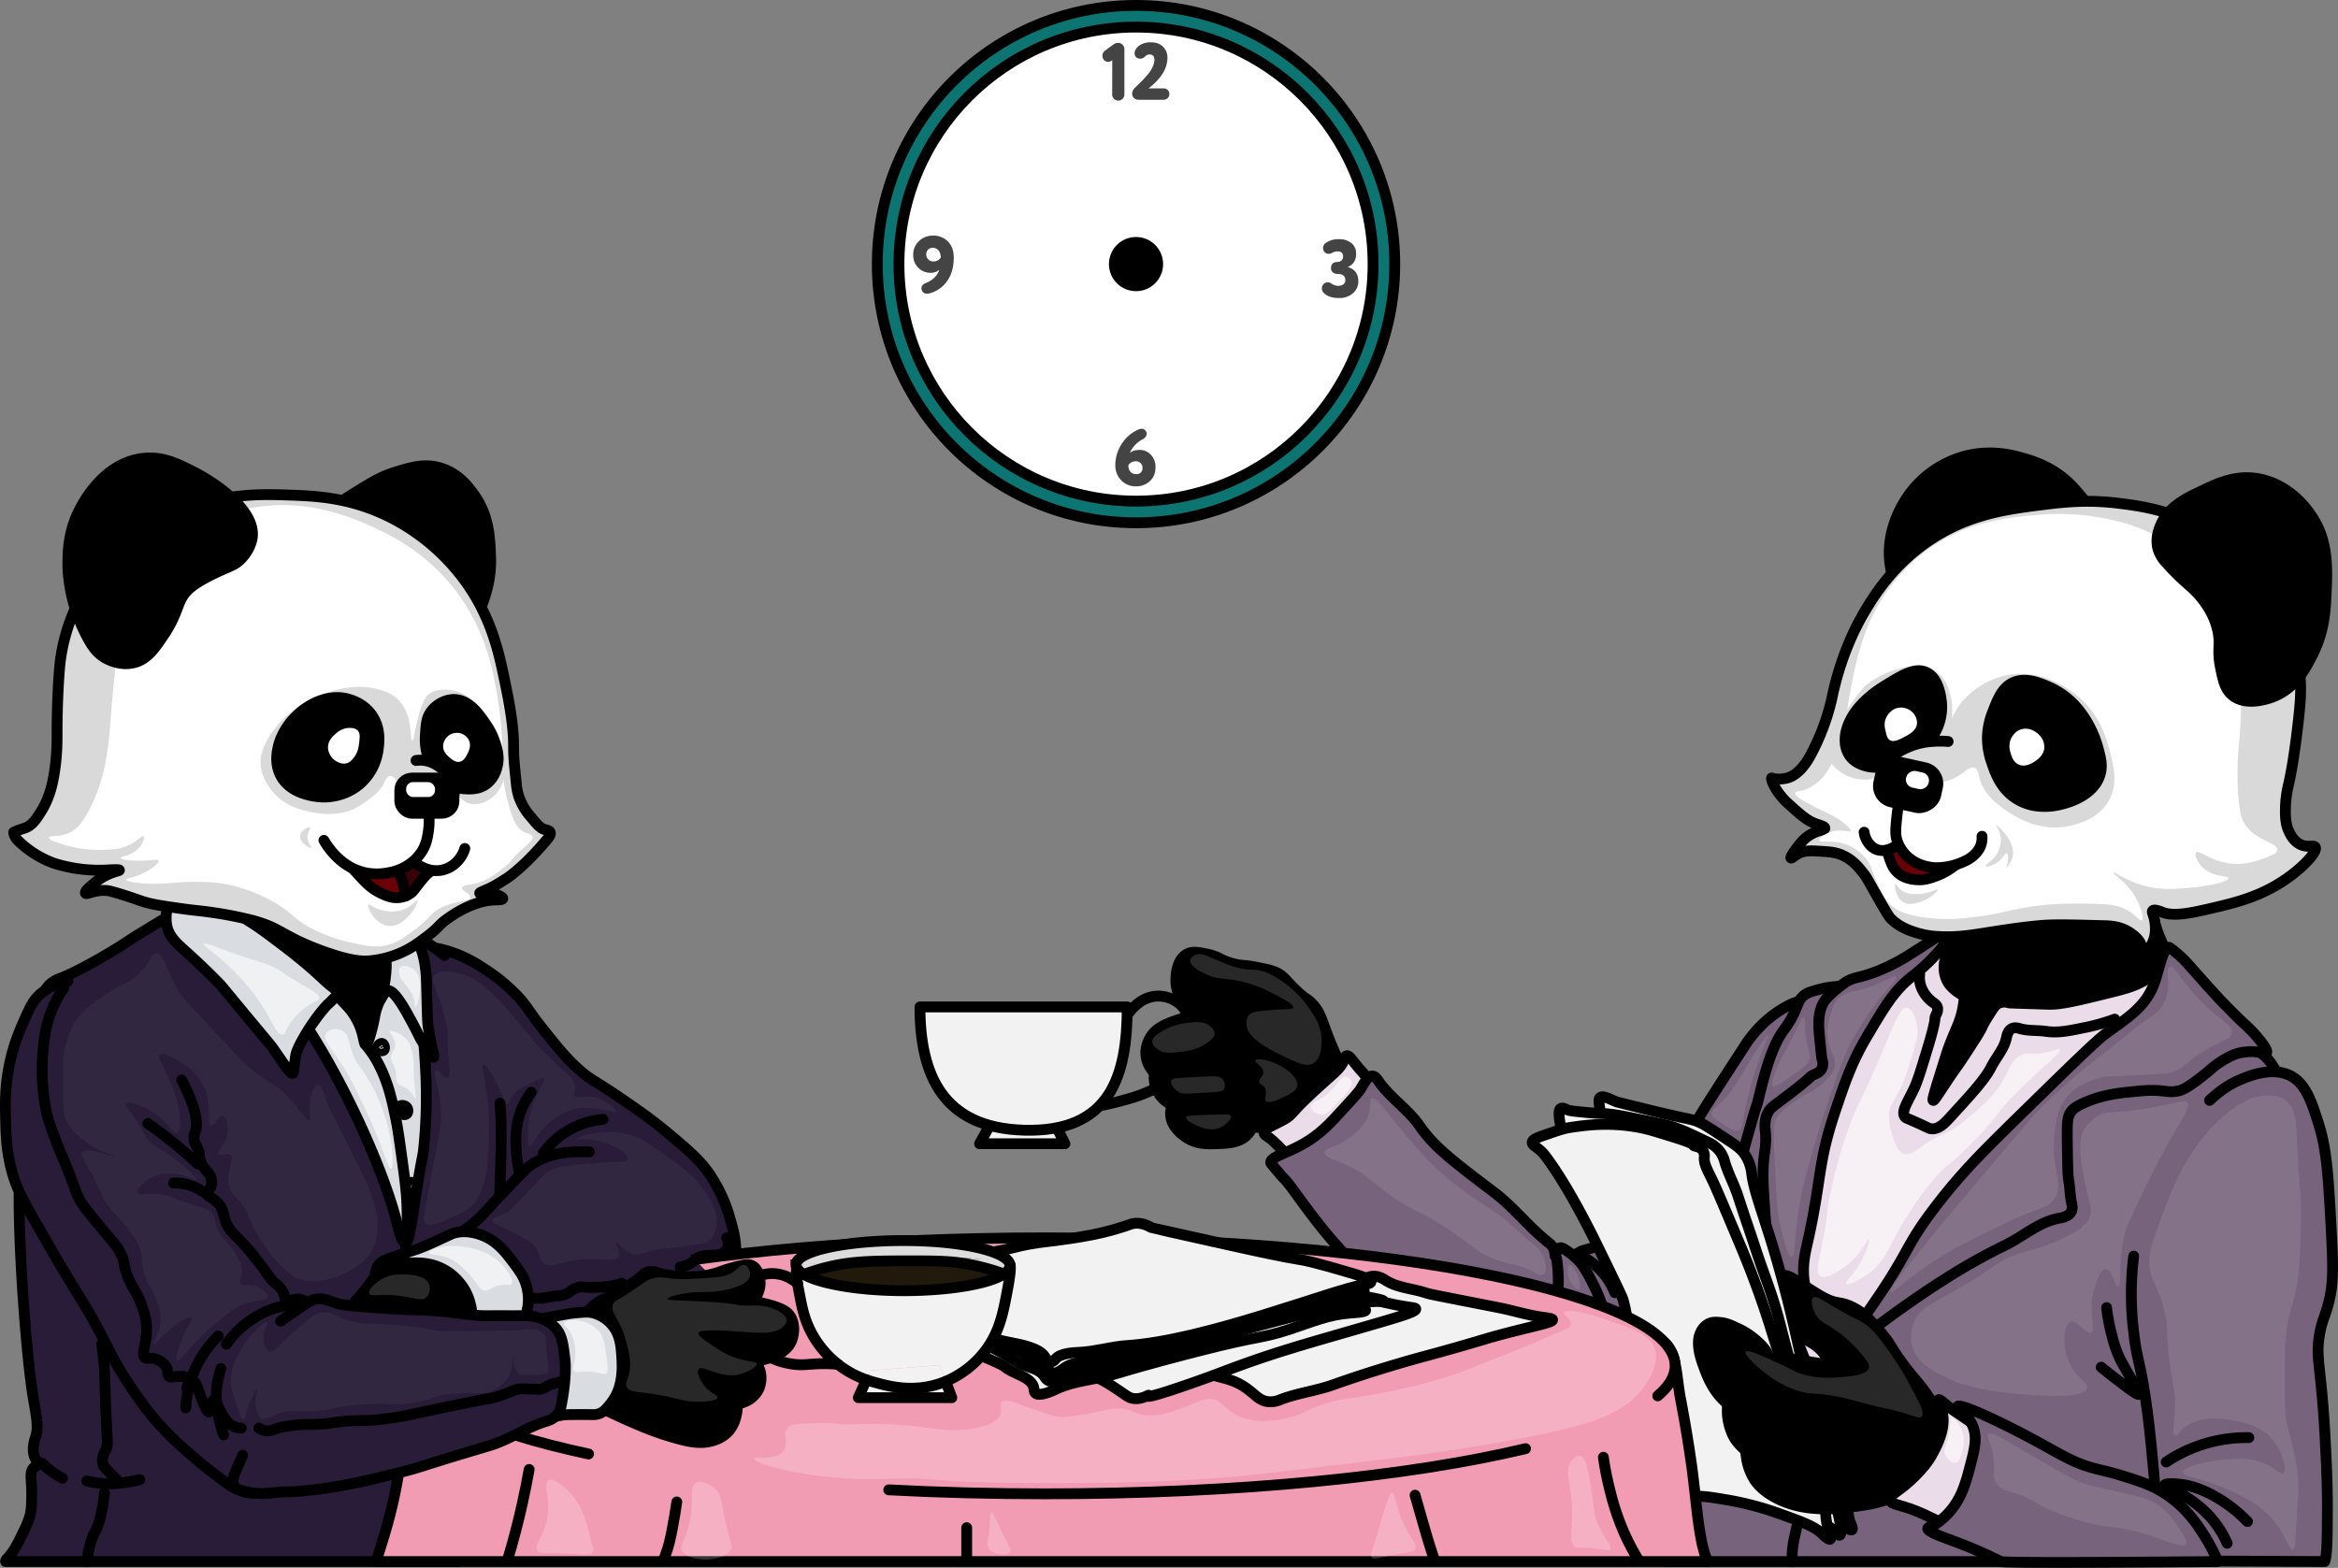 <svg id="Layer_1" data-name="Layer 1" xmlns="http://www.w3.org/2000/svg" viewBox="0 0 1725.95 1157.67">
    <rect x="0" y="0" width="1725.95" height="1157.67" fill="#808080" stroke="none"/>
    <defs>
        <style>
            .cls-1,.cls-10,.cls-11,.cls-12,.cls-13,.cls-19,.cls-2,.cls-20,.cls-3,.cls-4,.cls-5,.cls-6,.cls-9{stroke:#000;stroke-width:8px;}.cls-1,.cls-10,.cls-11,.cls-12,.cls-13,.cls-2,.cls-20,.cls-3,.cls-4,.cls-5,.cls-6,.cls-9{stroke-linecap:round;stroke-linejoin:round;}.cls-2{fill:#77637c;}.cls-3{fill:#eadce9;}.cls-19,.cls-4{fill:none;}.cls-16,.cls-5{fill:#f2f2f2;}.cls-6,.cls-8{fill:#d9d9d9;}.cls-10,.cls-23,.cls-24,.cls-25,.cls-26,.cls-7{fill:#fff;}.cls-15,.cls-9{fill:#6a0006;}.cls-11{fill:#d9dde2;}.cls-12{fill:#281c38;}.cls-13{fill:#f29cb4;}.cls-14{fill:#380208;}.cls-17{fill:#ddd;}.cls-18{fill:#21190b;}.cls-19{stroke-miterlimit:10;}.cls-20{fill:#0c7572;}.cls-21{fill:#444;}.cls-22{fill:#282828;}.cls-23{opacity:0.6;}.cls-23,.cls-24,.cls-25,.cls-26{isolation:isolate;}.cls-24{opacity:0.05;}.cls-25{opacity:0.2;}.cls-26{opacity:0.1;}
        </style>
    </defs>
    <title>tea</title>
    <g id="Layer_2" data-name="Layer 2">
        <g id="Layer_3" data-name="Layer 3">
            <path class="cls-1"
                  d="M1447.13,667.5c-3.69,6.15-12.17,22.46-18,44-2.35,8.67-3.54,15.51-6,34-9.23,69.24-6,74.09-3,76,5.6,3.58,13.84-1,37-15,69.48-42.15,66.78-44.75,86-53,36.76-15.78,66.09-14.66,68-28,.38-2.67-1.78-3.45-8-15,0,0-5.21-9.68-9-19-9.9-24.37-7.63-49.23-7-55,1.42-13,3.73-13.87,2-17C1578.3,599.89,1477.78,616.44,1447.13,667.5Z"
                  transform="translate(0)"/>
            <path class="cls-2"
                  d="M1334.13,739.5c-3.53-1.11-7.48-.34-14,3-18.72,9.58-29.22,25.27-31,28-29.87,45.77-34,53-34,53-4.87,8.53-37.79,65.81-59,84-9.09,7.8-13.64,11.7-21,14-4.72,1.48-8.39,1.66-12,5-4.95,4.59-5.66,11.32-6,15-.29,3.11-1.13,16.3,9,32,11.45,17.74,33.92,34,53,36,73.51,7.5,136.11-194.11,129-242C1347.13,760.75,1344.45,742.74,1334.13,739.5Z"
                  transform="translate(0)"/>
            <path class="cls-1"
                  d="M990.13,788.5c-1-6.16-2.28-3.83-10-24-4.85-12.66-5.77-17.25-11-23-3.86-4.24-4.34-2.83-12-10-8-7.49-8.55-10-14-13-3.21-1.74-6.81-2.49-14-4-11.46-2.4-11.84-1.07-19-3-9.33-2.51-9.81-5.07-19-7-6.6-1.38-10.9-2.29-15,0-7,3.91-7.77,14-8,17a28.4,28.4,0,0,0,3,15c2.47,4.71,6.3,8.53,16,14,12.3,6.94,18.54,7.8,28,12a118.39,118.39,0,0,1,27,18c25,22.1,24.91,46.54,34,46C984.39,826,993,805.32,990.13,788.5Z"
                  transform="translate(0)"/>
            <path class="cls-1"
                  d="M980.13,796.5c2.26-3.39-16.51-22.24-40-35-7.5-4.07-15.85-8.53-28-11a83.51,83.51,0,0,0-44,3c-12.16,4-16,8.18-18,11-1,1.51-5.29,7.84-4,16,1.43,9,8.68,14.08,10,15,13.35,9.27,32.56,2.39,42-1,12-4.3,12-7.16,20-10C947.06,774.26,977.33,800.69,980.13,796.5Z"
                  transform="translate(0)"/>
            <path class="cls-1"
                  d="M987.13,792.5c-1.23-4.93-7.08-7.63-39-14-50.62-10.1-70.23-10.15-84-2-8,4.71-10.27,10-11,12-2.46,6.79-.84,14.55,3,20,3.53,5,8.47,7.38,13,9,15,5.33,26.48,2.72,42,2,30.89-1.44,33.48,6.66,49,1C974.9,815.12,989.41,801.65,987.13,792.5Z"
                  transform="translate(0)"/>
            <path class="cls-1"
                  d="M920.13,799.5c-12.73-12.6-35.61-2.87-46,6-3.29,2.81-10.1,8.63-10,17,.11,9.41,8.87,15.52,11,17,7.94,5.54,16.49,5.23,23,5,8.14-.29,16.16-.58,22-6C929.77,829.54,930.26,809.52,920.13,799.5Z"
                  transform="translate(0)"/>
            <path class="cls-1"
                  d="M907.13,826.5c4.07,4.2,10,4.8,22,6,9.13.92,13.69,1.37,19,0,13.71-3.55,27.31-17.75,25-27-3.84-15.37-53.71-25.32-67-7C900.54,806.19,900.7,819.87,907.13,826.5Z"
                  transform="translate(0)"/>
            <path class="cls-3"
                  d="M933.13,836.5c-.34-3.33,7.88-5.9,15-10,6.32-3.63,3.85-3.91,20-19,14.91-13.93,22.13-18.46,24-25,.19-.67.71-2.69,2-3,1.74-.42,3.6,2.57,8,8,3.58,4.42,1.39,1.25,6,7,14.51,18.09,21.77,27.14,21,33-.64,4.86-4,5.42-18,17-21.66,17.86-24.81,25.62-34,25-6.55-.44-12.72-4.9-17-8-2-1.44-.47-.57-11-10-4.39-3.93-8.13-8.67-13-12C934.38,838.31,933.25,837.68,933.13,836.5Z"
                  transform="translate(0)"/>
            <path class="cls-2"
                  d="M938.13,858.5c-.48-4.77,14-7,29-17,9.21-6.1,15.65-13.09,22-20,9.09-9.88,13.64-14.82,15-17,2.93-4.69,5.57-10.2,9-10,2.11.12,3.57,2.35,4,3,8.52,12.75,22.31,21.36,31,34,10.54,15.34,25.36,26.56,55,49,14.48,11,25.71,25.79,40,37a11.4,11.4,0,0,1,4,5c.94,2.51.61,5,1,5,.56,0,.56-5,3-6,1.4-.58,3.05.4,4,1,10.1,6.44,14,13,14,13,4.87,8.2,25.29,42.54,12,58-5.65,6.58-15.37,7.37-27,7-84-2.67-149.85-62.3-161-74-5.17-5.42-10-11-10-11-7.58-8.75-13-16-19-24-9.11-12.19-11.83-16.69-16-21-1.85-1.92-3.57-4-7-8C938.27,859.12,938.16,858.85,938.13,858.5Z"
                  transform="translate(0)"/>
            <path class="cls-4" d="M1171.13,929.5a51.62,51.62,0,0,1,10,8,52.17,52.17,0,0,1,11,17"
                  transform="translate(0)"/>
            <path class="cls-4" d="M1149.13,929.5c.44,2.82.79,5.82,1,9a104.82,104.82,0,0,1-1,23"
                  transform="translate(0)"/>
            <path class="cls-4"
                  d="M828.13,758.5a32.23,32.23,0,0,1,9-15c2.52-2.35,8.16-7.61,17-8a24.6,24.6,0,0,1,17,6c6,5.43,7.22,12.39,8,17,.23,1.38,3.22,20.88-10,35-4.73,5-9.82,7.37-20,12-8.75,4-15.88,5.88-24,8a220.57,220.57,0,0,1-25,5"
                  transform="translate(0)"/>
            <polygon class="cls-5" points="733.13 826.5 723.13 844.5 786.13 844.5 777.13 826.5 733.13 826.5"/>
            <path class="cls-5" d="M832.13,743.5c0,50.26-12,93-76.5,91-59.48-1.84-76.5-40.74-76.5-91Z"
                  transform="translate(0)"/>
            <path class="cls-3"
                  d="M1446.13,686.5c.75.83-4,5.18-8,15-3,7.43-3,11.54-3,13a21.18,21.18,0,0,0,3,11c4,6.28,11.93,10,12,10a79.57,79.57,0,0,1-1,8c-2.08,11.74-5.6,16.16-11,31-.46,1.25-2.3,7.17-6,19-4.7,15-5.72,18.67-5,19s3.13-3.69,10-14c7.65-11.48,7-9.84,13-19,7.67-11.75,11.5-17.62,13-21s3.32-6.21,7-12c1.7-2.67,3.24-4.93,6-6a10.9,10.9,0,0,1,7,0c.31.09,9.87.39,29,1,9.5.3,22-2.8,47-9,10.8-2.68,16.49-4.45,23-8a78,78,0,0,0,17-13,41.32,41.32,0,0,0,4.47-5.29c.32-.52.36-.64.53-.71,2.53-1.1,16.51,15.7,17,29,.65,17.75-28.47,31.74-45,41-53.64,30-84.59,72.48-128,132-25.5,35-39.64,54.35-52,86-13.66,35-14.76,58.35-26,60-16.2,2.38-36-43-44-66-19.5-56-13.16-105.48-10-124,3.48-20.4,11.58-67.87,46-108,9.79-11.42,26.2-24.94,59-52C1421.13,703.5,1444.25,684.43,1446.13,686.5Z"
                  transform="translate(0)"/>
            <path class="cls-2"
                  d="M1316.13,761.5a82.57,82.57,0,0,0,6-9c5.15-9.15,4.67-13,9-17,2.68-2.47,5.79-3.31,12-5,9.17-2.49,13.09-1.76,21-3,15-2.35,19.66-7.92,22-6,5.52,4.53-16.65,38.7-27,57-39.76,70.33-38.51,142.59-38,172,1.12,64.35,21.38,120.78,31,120,7-.56,5.14-30.74,26-80a338.67,338.67,0,0,1,18-36c54.77-97.88,126.85-121.75,173-189,4.29-6.25,14.86-22.36,32-25,16.82-2.59,33.76,8.74,37,11,9.45,6.6,7.83,9.6,21,19,7,5,12,7.39,17,14a50.35,50.35,0,0,1,7,14c14.91,48,5,104,5,104-4.94,27.94-14.47,81.84-41,141-5.42,12.09-16.73,35.93-34,76-10,23.23-14,33.5-14,33.5h-370s5.73-105.21,41-240.5c4.62-17.73,13.11-48.75,14-52,15.95-58.24,11.25-37.8,14-49C1301.23,798.87,1306.73,774.78,1316.13,761.5Z"
                  transform="translate(0)"/>
            <path class="cls-2"
                  d="M1348.13,737.5a53.75,53.75,0,0,1,4-4,80.49,80.49,0,0,1,10-8c6.17-4.06,9-3.14,20-7a125.91,125.91,0,0,0,16-7c4.5-2.26,8.29-4.45,20-12,18.67-12,23.94-16.11,25-15,1.31,1.36-4.9,9.32-7,12a137.24,137.24,0,0,1-24,24c-13.59,10.46-20.67,22.45-34,45-11.14,18.85-16.21,33.86-23,54-13.9,41.2-9.85,49.7-21,99-1.62,7.18-3.91,16.73-2,29,1.88,12,6.58,19,5,20-2.37,1.57-17.08-11-26-29-6.22-12.55-7.15-26.7-9-55-2.24-34.24,2.7-31.59,1-49-.21-2.15-.81-7.58,2-13,1.68-3.23,3.48-4.36,11-10,22.73-17,19.13-16.36,23-18,1.37-.58,4.7-1.88,6-5a9.05,9.05,0,0,0,0-6c-.42-1.55-.95-7-2-18C1342.55,758.45,1341.3,745.42,1348.13,737.5Z"
                  transform="translate(0)"/>
            <path class="cls-2"
                  d="M1601.13,699.5c-4.42-.12-7.23,16.91-11,27-6.56,17.56-20.28,25.39-36,37-7,5.19-25.35,23.13-62,59-27.21,26.64-43.57,42.65-63,68-25.23,32.91-17.06,31.25-53,82-4.16,5.87-13,18.17-11,20,1.79,1.68,11.3-6.64,31-21,3.47-2.53,20.58-15,38-26a439.57,439.57,0,0,1,46-26c13.42-6.49,25.31-17.45,40-20,1.51-.26,7.09-1.11,9-5,1.09-2.22.52-4.48,0-7-1.09-5.26-1-10.72-2-16-.65-3.4-.77-11.6-1-28-.22-15.33,0-19.19,3-23,1.26-1.59,3.09-3.29,9-6,6.5-3,16.13-6.38,32-8,12.12-1.24,18.18-1.86,26-1,3.93.43,7.3,1.09,12,0,2.85-.66,5.76-1.87,14-8,10-7.47,10.52-9.25,18-14,6.39-4,10.09-5.32,13-6a40.87,40.87,0,0,1,10-1c6.31.29,9.08,2.18,10,1,1.49-1.92-4.33-8.83-7-12-4.28-5.08-7.53-7.79-13-13,0,0-4.16-4-11-11-10.92-11.24-22.46-25-30-33a95.26,95.26,0,0,0-8-7C1601.87,699.67,1601.54,699.51,1601.13,699.5Z"
                  transform="translate(0)"/>
            <path class="cls-4"
                  d="M1417.13,719.5a20,20,0,0,0,1,9,25.26,25.26,0,0,0,8,11c1.88,1.45,3.36,2.12,4,4,.87,2.57-.57,5.19-1,6-1.75,3.32,1.52-.81-6,24-4.94,16.28-7.4,24.42-10,30-5,10.7-9.73,16.94-7,21,.71,1.06,1.29,1,8,4,9.07,4,9.73,4.9,12,5,5.35.22,9.55-4.24,13-8,17.43-19,26.14-28.52,31-38,3.6-7,9.36-13.27,11-21,.32-1.5,1-5.48,4-7,2.27-1.17,4.81-.35,6,0,6.11,1.81,12.7,1.09,19,2,9.17,1.32,16.3-.16,30-3a148.49,148.49,0,0,0,21-6"
                  transform="translate(0)"/>
            <path class="cls-1"
                  d="M1305.13,944.5c3.39-3.53,9.72-3.09,11-3,4.37.3,7,2.17,13,6,9.37,6,14,9,18,11,9.32,4.64,10.74,2.3,19,6,9.82,4.4,15.53,11.16,23,20s6,9.58,16,23c8.54,11.48,11,12.74,18,23,7.55,11,13.5,19.66,11,23-1.1,1.46-4.38,2.66-25-5-23.05-8.57-54.79-20.36-58-37a27.53,27.53,0,0,0-4-11,29.46,29.46,0,0,0-10-9c-14.41-8.9-17-8-22-12C1303.58,970.36,1298.84,951,1305.13,944.5Z"
                  transform="translate(0)"/>
            <path class="cls-5"
                  d="M1181.13,810.5c2-1.87,6.92.85,12,3,.55.23,8.37,2.15,24,6,31.1,7.65,31.32,6.22,39,10,3.26,1.6,8.51,5.07,19,12,7.17,4.74,10.29,7,13,11a31,31,0,0,1,5,14c3,22.93,18.34,48.41,38,144,3.66,17.79,5.41,28,11,43,2.76,7.41,6.56,16.22,13,34,.89,2.46,3.31,9.16,6,18,5.21,17.11,2.59,13.14,5,19,.65,1.59,1.85,4.31,1,5-1,.82-4.33-1.78-6-3-9.75-7.12-16.65-6-23-10-9.46-6-11-19.35-12-26-3.81-24.68-9.68-14.38-32-87-17.47-56.85-13.4-61.62-29-101-2.26-5.71-21.69-53.7-43-57-25.91-4-26-4-26-4-3.54.23-8.46.92-11-2-1.47-1.68-.81-3-2-10-.81-4.7-1.31-5.27-2-10C1180.36,814.21,1180,811.54,1181.13,810.5Z"
                  transform="translate(0)"/>
            <path class="cls-5"
                  d="M1152.13,818.5c-1.51,1-1.28,3.92-1,7a37.72,37.72,0,0,0,2,9,83.4,83.4,0,0,0,4,10c4.51,8.1,20.4,7,32,9,21.39,3.62,35.55,18.8,46,30,11.6,12.43,16.56,23.93,25,44a307.45,307.45,0,0,1,20,65c1.42,7.56,13.42,72.72,16,86a33.48,33.48,0,0,0,4,11c.69,1.17,3.11,5.12,10,11,3.64,3.11,5,3.77,11,8,14.47,10.25,12.72,10.92,19,14,5.27,2.58,8.42,3.05,13,7,2.89,2.49,4,4.38,5,4,2.64-1-1.54-17.25-2-19-2.09-8-3.13-11.95-7-20-7.85-16.35-14.9-42.23-29-94-6-22-5.7-23-10-37-5.29-17.2-6.6-18.46-16-47-3.63-11-7.48-22-11-33-2.82-8.85-7.48-17.06-10-26a21.36,21.36,0,0,0-4-8,22.09,22.09,0,0,0-8-6c-13.63-6.52-20.44-9.78-28-12-3.75-1.1-11.83-2.73-28-6-9.46-1.91-13.14-2.54-18-3-5.69-.53-6.47-.21-15-1-8.76-.81-13.13-1.21-15-2S1153.41,817.67,1152.13,818.5Z"
                  transform="translate(0)"/>
            <path class="cls-5"
                  d="M1131.13,843.5c.14-2.14,3.77-3.53,8-5,10.18-3.54,15.28-5.31,20-6,11.25-1.66,28.68-4.22,51,0,6.56,1.24,12.71,3.16,25,7,21.83,6.82,11.61,5.67,17,7a8.13,8.13,0,0,1,5,3,7.63,7.63,0,0,1,1,5c-.39,5,2.61,9.91,6,17,3.23,6.76,9.15,20.84,21,49,2.84,6.74,12.26,29.3,21,57,1.64,5.19,3,9.84,6,19,5.13,15.79,8.76,25.79,12,35,8.68,24.67,21,59.65,23,77,.88,7.57,0,13.19,3,22,.64,1.84,2,5.35,1,6-1.17.78-5-3-6-4-5.82-5.6-14.55-8.73-32-15a222.94,222.94,0,0,0-38-10c-14.2-2.4-21.31-3.6-31-2-10.27,1.69-12,4.56-16,3-9.12-3.57-6.86-21.26-12-51-4-22.86-6.51-19.45-11-44-5.51-30.16-1.41-34-7-54-.61-2.2-7.42-16.17-21-44,0,0-16.63-34.08-32-56-3.64-5.19-5.46-7.79-8-10C1133.67,846.49,1131,845.38,1131.13,843.5Z"
                  transform="translate(0)"/>
            <path class="cls-1"
                  d="M1261.13,977.5a13.75,13.75,0,0,0-6,7c-1,2.33-3.21,8.64,2,23,3.17,8.73,7.26,20,18,29,9.41,7.87,19.14,10,28,12,35.34,8.1,53.83,12.35,71,19,23.37,9.06,36,19.37,58,19,11.83-.2,15.61-3.29,17-6,2.7-5.25-1.78-12.51-4-16-8.61-13.54-22.27-19.36-26-21-26.52-11.63-42.28-22.27-57-37-8.71-8.72-17-19.76-18-19-.62.46.71,5.9,4,10,.82,1,2,2.23,2,4a5.23,5.23,0,0,1-2,4c-1.95,1.54-4.56,1.21-6,1-12.4-1.78-13.91-2.75-19-3-7.53-.37-11.3-.55-13,0a4,4,0,0,1-3,0,4.56,4.56,0,0,1-2-3c-1.8-6.34-12.54-14-14-15a53,53,0,0,0-9-5c-4.46-2.1-7.61-3.55-12-4C1267.22,976.2,1264.22,975.9,1261.13,977.5Z"
                  transform="translate(0)"/>
            <path class="cls-1"
                  d="M1277.13,1030.5c-2.24,3.5-2,11.59-2,13a43.67,43.67,0,0,0,4,16c5.55,11.42,18.85,18.27,32,23,28.11,10.11,32.22,2.12,68,11,11.2,2.78,22.46,6.45,40,7,6.85.21,23.71.74,25-4,1.38-5.1-15.88-14-28-20C1390.65,1063.84,1288.36,1013,1277.13,1030.5Z"
                  transform="translate(0)"/>
            <path class="cls-1"
                  d="M1289.13,1061.5c-1.64,3.05-.67,9.57,0,14a41.34,41.34,0,0,0,6,17c1.71,2.62,5.67,7.89,15,13,22.5,12.33,48.35,8.48,65,6a101.17,101.17,0,0,0,20-5c11.67-4.24,17.5-6.35,18-9C1415.8,1083.34,1298.27,1044.53,1289.13,1061.5Z"
                  transform="translate(0)"/>
            <path class="cls-4"
                  d="M1327.13,1124.5c-.88,3.58-1.54,6.58-2,8.77a82.85,82.85,0,0,0-2,12.06,55.54,55.54,0,0,0,0,7.67"
                  transform="translate(0)"/>
            <path class="cls-3"
                  d="M1395.13,1107.5c-.69-4.11,7.36-6.05,19-18,4.12-4.23,8.92-9.23,13-17,3.21-6.12,10.32-19.67,6-32-1-2.83-2.86-6.39-2-7s3.34,2,7,5c2,1.67,1.66,1.23,13,9,10.81,7.42,16.22,11.13,17,12,5.83,6.56,7,14.22,8,21,1,6.58,3,20.29-5,33-1.74,2.75-8.88,14-20,15-3.9.34-7.27-.77-14-3-7.08-2.34-10.56-4.45-16-7C1403.58,1110.27,1395.8,1111.51,1395.13,1107.5Z"
                  transform="translate(0)"/>
            <path class="cls-2"
                  d="M1631.13,812.5c7-6.5,13.54-11.36,22-15,6.16-2.65,22.46-9.65,36-4,12.64,5.28,17.18,19.21,23,38,5.67,18.31,6.86,39.12,9,80,1.42,27.16,1.15,37.37-2,50-2.81,11.27-5.25,13.76-7,25-2,12.57-.29,18.26,2,43,1.62,17.49,2.25,30.49,3,46,1,20.93,1,32.74,1,37-.09,21.76-.13,36.14-2,40.5l-117-.5s-1.65-5.13-5-25c-2.75-16.28-2.51-22.69-5-49-1.33-14-2.61-27.56-5-44-4.43-30.5-6.82-30.79-9-51a227.46,227.46,0,0,1,0-56"
                  transform="translate(0)"/>
            <path class="cls-4"
                  d="M1555.13,965.5a132.12,132.12,0,0,0,3,17c1.75,7.16,3.55,14.51,8,23,2.12,4,6.19,10.94,8,14,3.84,6.5,5.7,9.34,5,10s-4-1.51-10-6c-4.66-3.48-10.82-8.18-18-14"
                  transform="translate(0)"/>
            <path class="cls-2"
                  d="M1445.13,1038.5c-.81,1.34,7,4.73,11,14,3.81,8.83,1.64,17.11-2,31-3.29,12.54-6.78,25.22-18,36-5.41,5.2-9,7-9,7-2.45,1.11-3.85,1.2-4,2-.47,2.44,11.5,6.54,18,9a354.87,354.87,0,0,1,36,15.5c3,1.5,160,0,160,0s-3-8.8-12-22.5c-4.18-6.34-12.92-19.28-29-29-9.09-5.5-17.43-8.09-30-12-8.94-2.78-13.78-3.65-19-5-16.5-4.25-25-10.17-45-21C1475.3,1049,1446.69,1035.92,1445.13,1038.5Z"
                  transform="translate(0)"/>
            <path class="cls-4" d="M1660.13,1061.5a106.67,106.67,0,0,0-61,18" transform="translate(0)"/>
            <path class="cls-4"
                  d="M1659.13,1123.5a105.18,105.18,0,0,0-23-18c-11.79-6.8-20.16-8.5-23-9-6.6-1.17-14.67-1.46-15,0-.26,1.16,4.54,2.57,11,6a86,86,0,0,1,22,17,73.84,73.84,0,0,1,13,20"
                  transform="translate(0)"/>
            <path class="cls-1"
                  d="M1406.63,443c-7.41-3.78-9.18-13.76-11-24-5.38-30.29,13.57-54,16.5-57.5a75.34,75.34,0,0,1,36-24c20.46-6.15,37.41-1.49,46,1,7.3,2.12,23.65,7.08,37,22,7.32,8.18,13.53,15.12,12,22-2.9,13.09-29.95,8.76-66,24C1436.34,423.74,1421.06,450.37,1406.63,443Z"
                  transform="translate(0)"/>
            <path class="cls-6"
                  d="M1308.13,574.5c2,1,7,1,11,0,7.19-1.8,13-8.85,17-16a167,167,0,0,0,16-42c2-9.7,8.17-38,25-66,6.55-10.89,20.71-33.89,48-52,28.8-19.12,56.9-22.62,84-26,13.46-1.68,31-3.75,54-1,17.42,2.09,45.28,5.74,74,25,8.81,5.9,30.87,21.08,46,50,2.67,5.1,17.22,33.76,15,70-.75,12.24-4.71,46.56-9,64a83.77,83.77,0,0,0-2,17c-.18,9.3,1.27,13.26,2,15,1.1,2.61,3.5,8.32,9,11s9.89.21,11,2c1.73,2.78-6.51,12.37-18,21-20.19,15.17-40.44,19.9-58,24-14.2,3.32-28.34,6.62-37,3-.77-.32-5.81-2.5-7-1-.65.81.23,2.22,1,5a36,36,0,0,1,1,8,24.11,24.11,0,0,1-4,14c-1.93,2.75-5,5.6-6,5-.69-.4,0-2.12,0-4,0-6-6.85-10.56-9-12-6.89-4.6-14.31-4.88-19-5-25.22-.66-37.83-1-48,0-13.13,1.27-23.54,2.86-31,4-16.8,2.57-27.48,4.85-43,4a63,63,0,0,1-17-3c-4.79-1.58-11.87-3.92-18-10-1.39-1.38-2.34-2.56-10-16s-7.76-14.1-10-17c-3.66-4.74-8.11-10.5-16-14-5.2-2.31-9.47-2.56-17-3-6.82-.4-11.35-.61-16,2-2.61,1.47-4.54,3.42-5,3-.63-.57,2.36-4.84,4-7,2.87-3.78,5.51-7.26,10-10,5.94-3.63,11-3.46,11-5,0-1.27-3.38-2.11-6-3-7.05-2.39-12-6.93-22-16,0,0-8.07-7.34-11-16C1308,576.07,1307.4,574.14,1308.13,574.5Z"
                  transform="translate(0)"/>
            <path class="cls-7"
                  d="M1500.13,380.5a177.28,177.28,0,0,1,52,2c10.44,2,24.7,5,41,14,7.3,4,26.36,14.88,41,37,14.89,22.51,17.26,44.69,19,61,2.49,23.33.28,48.87,0,52a233,233,0,0,0-1,38c1,17.09,3.34,21.49,5,24,8.45,12.77,24.54,13.59,24,19-.3,3-5.54,4.81-12,7-4.51,1.53-12.6,4.28-23,3-14.8-1.82-22.85-10.38-25-8-1.42,1.57.92,6.6,4,10,7.66,8.47,19.87,6.83,20,9s-13.24,5.7-28,7c-11.84,1-22.88,2-36-2-12-3.67-20.44-9.89-21-9s6.74,4.63,13,13c7,9.42,10,20.78,8,22-1.33.81-3.92-3.39-10-7-7-4.14-13.82-4.71-21-5-27.65-1.12-44,1-44,1-24.63,3.2-26.18,6-52,9a127.46,127.46,0,0,1-33,0c-17.25-2.35-22.86-7-25-9-4.19-3.94-6.39-8.5-10-16-4.86-10.07-4.23-13.35-9-19a34.39,34.39,0,0,0-12-9c-11.53-5.18-21.43-1.64-22-4-.46-1.9,5.51-6,12-7,6.09-.92,10.38,1.27,11,0,.87-1.76-6.82-7.18-8-8-6.58-4.59-10.28-5.49-19-10-6.22-3.22-14.66-7.59-14-10,.4-1.46,3.74-.84,9-3a35.84,35.84,0,0,0,9-6c14.34-12.66,20-49,20-49,2.84-18.27,7.09-45.51,17-68,5.54-12.56,18-35.24,42-53C1450.33,385.67,1479.61,382.63,1500.13,380.5Z"
                  transform="translate(0)"/>
            <path class="cls-8"
                  d="M1347.75,553.75c1.09,10.15,11.22,16.56,12.75,17.5a30.67,30.67,0,0,0,13.5,4.25c10.25,1,12.65-3.28,22.75-3.25,8.77,0,8.2,3.25,20,4.75,7,.89,15.17,1.92,23.75-1.5,9.29-3.71,13.26-10.31,17.25-8.5,2.54,1.15,3,4.78,3.5,7,3.26,14.91,19.63,24.62,25.75,28.25,3.73,2.21,21.13,12.53,42.25,7.25,5.08-1.27,19.9-5,27.5-18.25,7.14-12.46,3.59-25.84.5-37.5-2.26-8.53-7.23-27.29-25.25-41.25-4.46-3.46-25.59-19.94-52.5-13.5-17.09,4.09-33.35,16.67-39.5,33.75a65.28,65.28,0,0,0-2.5,11.25s6.11-14.41,2.5-29.75c-1.05-4.47-2.82-12-8.75-17-13-11-38.78-3.26-53.5,8.5-3.53,2.82-9.27,11-20.75,27.5C1349.45,544.07,1347.16,548.28,1347.75,553.75Z"
                  transform="translate(0)"/>
            <path class="cls-1"
                  d="M1593.13,405.5c-2.29-8,.85-15.34,2-18,5.59-13,18.06-19.2,28-24,13.84-6.68,27-13,44-10,23.4,4.17,36.21,22.92,39,27,12.87,18.84,11.94,38.8,11,59-.55,11.78-1.41,27-10,44-4.73,9.38-12.41,24.58-29,31-2.24.87-19.4,7.5-30-1-5.71-4.58-7.12-11.63-9-21-2.61-13,.34-16.29-2-27-2.64-12.06-9.11-20.37-12-24-7.1-8.91-12.9-11.16-26-26A25,25,0,0,1,1593.13,405.5Z"
                  transform="translate(0)"/>
            <path class="cls-1"
                  d="M1362.13,547.5a19.54,19.54,0,0,0,3,10c3.69,5.57,9.64,7.31,12,8,10.89,3.19,20.87-1.59,28-5s16.75-8,23-19a38.46,38.46,0,0,0,5-24c-.53-4-2.23-16.8-11-21-8.3-4-18.11,2.07-31,10-16.45,10.13-22.7,20.72-24,23C1362,538.57,1362,544.82,1362.13,547.5Z"
                  transform="translate(0)"/>
            <path class="cls-7"
                  d="M1392.13,540.5c-.68-2.75-1.53-6.21,0-10,.22-.54,3.06-7.25,10-8a12,12,0,0,1,11,5,10.28,10.28,0,0,1,2,7c-.64,5.2-5.91,7.9-10,10-3.3,1.69-7.21,3.7-10,2C1393.34,545.41,1392.82,543.3,1392.13,540.5Z"
                  transform="translate(0)"/>
            <path class="cls-1"
                  d="M1467.13,545.5a52.76,52.76,0,0,1,4-20c3.4-8.8,6.59-17.08,14-21,9.72-5.15,21.34,0,28,3,27.08,12.07,34.79,41.38,36,46,1.74,6.63,3.17,12.35,1,19-4.86,14.91-23,19.91-27,21-3.62,1-20.25,5.57-35-4-11.43-7.42-15.39-19.21-18-27A55.16,55.16,0,0,1,1467.13,545.5Z"
                  transform="translate(0)"/>
            <path class="cls-7"
                  d="M1484.13,555.5a14.39,14.39,0,0,1,0-9c.27-.76,2.35-6.27,8-8s11.22,1.57,14,5a12.41,12.41,0,0,1,3,9c-.53,4.91-4.31,7.74-6,9-1.24.93-7.47,5.58-13,3C1486.05,562.6,1484.78,557.9,1484.13,555.5Z"
                  transform="translate(0)"/>
            <path class="cls-6"
                  d="M1391.13,574.5a24.32,24.32,0,0,1,4-13c3.73-5.51,8.87-7.76,14-10a51.94,51.94,0,0,1,17-4,65.38,65.38,0,0,1,12,0"
                  transform="translate(0)"/>
            <path class="cls-9"
                  d="M1393.13,622.5c-.33,1.16-.79,3.5,1,9,1.84,5.67,3.13,9.61,7,13,4.77,4.17,10.29,4.73,13,5,6.46.65,11.33-1.21,16-3,6.54-2.5,10.71-5.7,15-9,2.23-1.71,8.74-6.71,8-8-.59-1-5.14,1.49-13,3-6.59,1.27-13.3,2.56-20,0-6.32-2.41-12-8-14-10-3.6-3.56-5.42-6.36-8-6S1393.74,620.38,1393.13,622.5Z"
                  transform="translate(0)"/>
            <path class="cls-10"
                  d="M1376.13,614.5a16.58,16.58,0,0,0,2,6c.78,1.37,3.13,5.52,8,7,4.31,1.31,8.08-.22,10-1a24.38,24.38,0,0,0,5-3,60.48,60.48,0,0,0,8-7,16.25,16.25,0,0,0,4-5c.56-1.19-13.15-1.26-13-2"
                  transform="translate(0)"/>
            <path class="cls-10"
                  d="M1402.13,590.5c-1.08,5.76-1.66,10.57-2,14-.71,7.29-1,11,0,15a27,27,0,0,0,6,11c7.11,8.06,16.74,9.51,20,10,0,0,11.44,1.73,25-5a24.2,24.2,0,0,0,7-5,17.23,17.23,0,0,0,4-6,16.23,16.23,0,0,0,1-7"
                  transform="translate(0)"/>
            <rect class="cls-1" x="1393.63" y="558.01" width="30" height="43" rx="12" ry="12"
                  transform="translate(539.28 1830.23) rotate(-77.56)"/>
            <rect class="cls-7" x="1409.25" y="567.44" width="12.51" height="17.06" rx="6" ry="6"
                  transform="translate(548.13 1834.17) rotate(-77.56)"/>
            <path class="cls-8"
                  d="M1473.25,609c-.3.21,3.21,3.65,3.75,9.75a19.31,19.31,0,0,1-1.25,8.5c-3.13,8.1-10.62,11.17-10,12.25.49.85,5.64-.18,9.75-3.5,3.67-3,4.85-6.39,6-6s.94,4.13.75,5.75c-.36,3-1.44,4.91-1.25,5s3.75-3.75,4.75-8.25C1488.33,620.92,1473.83,608.58,1473.25,609Z"
                  transform="translate(0)"/>
            <path class="cls-8"
                  d="M1399.25,652.75c.6-.29,1.48,2.67,5,5,4.58,3,10,2.59,13.5,2.25,8.13-.78,12.29-4,12.75-3.25.6,1-5.83,7.5-14.75,9.75-3.24.82-6.62,1.67-10,0C1399.19,663.26,1398.19,653.26,1399.25,652.75Z"
                  transform="translate(0)"/>
        </g>
        <g id="Layer_2-2" data-name="Layer 2-2">
            <path class="cls-1"
                  d="M257.13,676.5c5.42,1.82,14.89,5.25,23,14,9,9.69,11.45,20.67,13,28,1.23,5.83,8.09,38.25-11,56-3.39,3.15-8.84,8.22-16,8-12.21-.38-17.24-15.8-32-35-11-14.26-11.35-9.87-46-43-25.92-24.79-38.84-37.28-37-42C157.36,646.53,237.06,669.77,257.13,676.5Z"
                  transform="translate(0)"/>
            <path class="cls-11"
                  d="M270.13,771.5c.49,0,1.42-.54,4-10,2.86-10.5,2.11-11.29,4-17,2.71-8.19,4.72-8,7-16,2.06-7.27,1.23-10.31,3-11,3.6-1.41,11.76,9.32,17,19,7.41,13.69,9.53,26.29,11,38a406.09,406.09,0,0,1,3,55c-.18,21.69-1.21,10.42-5,63,0,0-1.17,16.31-12,36-1.6,2.9-3.38,5.78-6,6-7,.59-13.89-18.6-17-27-15.31-41.29-14.77-21.63-41-87-19.53-48.66-17.76-54.41-31-71-10.35-13-21.71-22.35-19-27,1.53-2.63,14.38-.45,40,4a44.22,44.22,0,0,1,15,5,46.84,46.84,0,0,1,12,10,52.32,52.32,0,0,1,10,15C268.83,765.11,268.5,771.46,270.13,771.5Z"
                  transform="translate(0)"/>
            <path class="cls-12"
                  d="M319.13,700.5c.54-.39,1.77-1,9,1a94.24,94.24,0,0,1,25,11c7.82,4.94,17.37,11,28,22,8.59,8.84,7.44,10.08,21,27,10.17,12.69,16.06,20,25,28,9.23,8.22,11.24,7.78,32,22,10.89,7.46,22.12,15.15,35,26,15.62,13.15,24,20.18,32,33a113.22,113.22,0,0,1,13,30c2.25,8,4.32,15.24,4,25-.08,2.37-.71,17.49-8,29-13.84,21.87-46.69,22.87-51,23-50.37,1.54-102.19-54.47-123-109-16.81-44-2.1-57.53-26-114C327.58,736.67,312.3,705.37,319.13,700.5Z"
                  transform="translate(0)"/>
            <path class="cls-4" d="M401.13,851.5a60.16,60.16,0,0,1,9-10,61.16,61.16,0,0,1,35-15"
                  transform="translate(0)"/>
            <path class="cls-4" d="M383.13,864.5a99.7,99.7,0,0,1-2-15c-.4-7-.86-15.25,2-25a57.75,57.75,0,0,1,9-18"
                  transform="translate(0)"/>
            <path class="cls-12"
                  d="M328.13,705.5c-13.41-11.42-33.84-21.62-38-17-3.5,3.89,8,14.42,16,37,4.44,12.51,5.29,24.34,7,48,1.26,17.47,2.83,40.55,0,71-1.23,13.2-1.06,3.94-8,50-1.88,12.48-3.36,22.88-6,23s-5.23-10.79-6-14c-8.63-36.07-39.24-106.4-73-155-17.89-25.75-32.4-39.26-43-47-14.72-10.75-24.62-12.36-36-22a16.25,16.25,0,0,0-8-4c-5.54-.89-10.2,1.86-17,6-11.69,7.12-17.54,10.68-18,11-15,10.32-41.68,25.5-54,30a20.57,20.57,0,0,0-8,5,21.12,21.12,0,0,0-5,9c-14,47.94-15,93-15,93-1.17,52.36-2.25,40.75-2,62,.56,46.6,5.89,112,10,138,2,12.95,5,23.9,2,32,0,0-2.68,7.23-1,13a10.24,10.24,0,0,0,2,4c1.06,1.11,2,1.31,2,2,0,1.16-2.42,1.64-4,3-2.84,2.44-2.28,7.25-2,11a150.76,150.76,0,0,1,0,18c-.44,7.76-3.29,13.51-9,25-6.51,13.11-10,12.9-10,15.5h333s39.57-94.16,37-135.5c-1.32-21.29-8.3-71.85-6-118,.14-2.77.61-11.64,1-24,.91-29.1,1.36-43.66,0-61"
                  transform="translate(0)"/>
            <path class="cls-13"
                  d="M277.63,1153c6.2-19.79,14.42-43.44,19-82,3.86-32.52,1.4-39.2,7-50,20.27-39.08,96.49-36.23,160-36,79.75.28,159.31-7.92,239-11,171.23-6.62,265.78-22.61,346-11,38.69,5.6,88.07,19.65,120,18a96.81,96.81,0,0,1,39,6c6.27,2.38,15.91-1,22,5,8.43,8.34,7.8,24.29,11,41,4.6,24,7.31,43.13,8,48,3.95,28.07,5.14,57,12,72Z"
                  transform="translate(0)"/>
            <path class="cls-13" d="M656.07,1100.06C693,1102,731.74,1103,771.63,1103c142.06,0,269.24-12.95,354.54-33.35"
                  transform="translate(0)"/>
            <path class="cls-13"
                  d="M1223.77,1030.66c8.41-7.11,12.86-14.53,12.86-22.16,0-52.19-208.19-94.5-465-94.5s-465,42.31-465,94.5c0,25.22,48.63,48.14,127.87,65.09"
                  transform="translate(0)"/>
            <path class="cls-12"
                  d="M525.13,942.5c-.23,2.1-3.16,25.58-22,39-12.6,9-18.72,3.77-62,7-35.36,2.64-47.69,7.33-60-2-6.36-4.83-4.62-7.26-14-21-20.26-29.68-40.42-35.94-38-47,1.17-5.34,5.76-3.39,20-15,8.66-7,9.11-9.52,30-31,6.59-6.78,9.89-10.16,11-11,16-12,35.22-11.35,45-11"
                  transform="translate(0)"/>
            <path class="cls-11"
                  d="M277.13,943.5a14.45,14.45,0,0,1,2-9c2.1-3.18,5.17-4.34,13-7,13.35-4.54,13.12-4.11,18-6,4.5-1.74,8.57-3.6,16-7,7.18-3.28,7.28-3.51,9-4,8.43-2.42,16.12.07,19,1,12.23,4,19,13,25,21,4.67,6.23,8.34,11.14,10,19a35.09,35.09,0,0,1-2,22c-1.14,2.51-4.45,9.6-12,14-7.32,4.27-15.14,4-22,3C319.7,985.79,278.22,960.94,277.13,943.5Z"
                  transform="translate(0)"/>
            <path class="cls-1"
                  d="M254.13,970.5c.26-3,2.5-2.81,12-14,9.79-11.53,9.45-14.12,15-18,8.2-5.73,17.28-5.89,23-6s16.42-.3,27,7c2.15,1.48,12.63,9,16,23a31.54,31.54,0,0,1,0,17,35.44,35.44,0,0,1-13,17C309.45,1013.75,252.77,985.83,254.13,970.5Z"
                  transform="translate(0)"/>
            <path class="cls-4"
                  d="M394.13,958.5a33.18,33.18,0,0,0,6,0,60.75,60.75,0,0,0,6-1c4.45-.8,5.58-.58,8-1,6.81-1.18,6.66-4.46,13-6,3.43-.84,2.57.34,13,0a73.94,73.94,0,0,0,11-1,61,61,0,0,0,8-2"
                  transform="translate(0)"/>
            <path class="cls-4"
                  d="M502.13,935.5a23,23,0,0,0,8.59-3.23c2.85-1.84,3.26-3.18,6.13-4.3,1.57-.61,3.5-.77,7.36-1.08,5.29-.42,6.5-.06,8.59-1.07a9.32,9.32,0,0,0,3.68-3.23c2.43-3.84.29-8,0-8.6"
                  transform="translate(0)"/>
            <path class="cls-11"
                  d="M131.13,655.5c-1.06.82-2.05,2.89-4,7-2.27,4.8-3.41,7.2-4,10a30.73,30.73,0,0,0,0,11c1.63,8.13,7.56,13.2,14,19,9.77,8.8,19.28,18,25,24,1.92,2,1.16,1.3,20,24,17.88,21.54,17.37,20.75,19,23,7.26,10.06,13,19.9,15,19,.41-.19.42-.74,1-5,.32-2.34.73-4.66,1-7,.55-4.7,3.37-9.65,7-16a141.39,141.39,0,0,1,15-21c2.95-3.29,2.32-2,6-6,2.54-2.74,4-1,5,0,1.42,1.42,7.23,7.56,7,7-5-12-9.57-12.1-19-21-14.23-13.44-26.28-22.47-39-32-17.11-12.82-13.51-8.64-27-19-5.06-3.88-13.93-10.9-27-16C140.95,654.48,134.82,652.64,131.13,655.5Z"
                  transform="translate(0)"/>
            <path class="cls-11"
                  d="M274.13,678.5c-1.64,3,4,6.2,8,18a48.56,48.56,0,0,1,3,17,89.6,89.6,0,0,1-4,24c-.31.93,2.82-5.71,5-6,1.78-.24,5.31.63,14,16,6.09,10.77,10,19,10,19s1,2.19,8,12c.54.76,1.57,2.19,2,2,.63-.28-.41-3.8-1-6,0,0-.5-1.87-3-16-.5-2.81-.67-9.25-1-22-.35-13.71-.31-16-1-21a66.26,66.26,0,0,0-3-14c-2-5.71-5.07-14.48-13-20C289.31,675.36,276.34,674.53,274.13,678.5Z"
                  transform="translate(0)"/>
            <path class="cls-12"
                  d="M50.13,724.5a43,43,0,0,0-21,10c-3.68,3.47-6.12,7.28-10,16-4.79,10.78-10,22.45-13,40-2.46,14.27-2.22,25.11-2,35,.24,11,.51,23.08,4,37s8.56,23.18,17,38c13.42,23.56,20.14,35.34,33,56,20.21,32.45,20.6,41,38,67,9,13.51,16,22.43,24,31,9,9.69,17.52,16.92,27,25,2.14,1.82,6.09,4.88,14,11,7.2,5.57,10.65,8.1,16,10a26.39,26.39,0,0,0,10,2c8.36-.23,14.39-5.65,17-8,9.75-8.76,17.36-25.72,25-56,0,0,7.86-31.17,5-61-.29-3-1.08-8.43-5-13-1.44-1.69-3.56-4.15-7-5-5-1.23-8.48,2.07-11,0-1.29-1.06-.77-2.23-2-5-1.63-3.67-4.3-5.59-6-7-3.67-3.06-4.17-4.93-11-14-17.59-23.36-22.78-22.24-26-33-1.3-4.36-1.8-9.06-6-13-3.5-3.29-8.36-4.91-8-7,.2-1.15,1.74-1.15,3-3,1.46-2.14,1.15-4.71,1-6-.75-6.21-5.41-6.77-8-14-1.51-4.22-.13-4.62-2-9-1.36-3.2-2.88-4.83-3-8a11.41,11.41,0,0,1,1-5c4.67-11.31-10-38-10-38"
                  transform="translate(0)"/>
            <path class="cls-4" d="M109.13,829.5c6.75,4.75,13.79,10.07,21,16,5.74,4.72,11.07,9.41,16,14"
                  transform="translate(0)"/>
            <path class="cls-4" d="M149.13,879.5a35.69,35.69,0,0,0-21-6" transform="translate(0)"/>
            <path class="cls-4"
                  d="M47.13,729.5a80.8,80.8,0,0,0-7,12,87.62,87.62,0,0,0-7,23,159.55,159.55,0,0,0,1,56c1.68,7.34,3.79,12.9,8,24,3.74,9.85,4.21,9.69,9,22,5.35,13.76,5.11,14.86,8,20,1.09,1.94,2.44,4.12,13,17,13.32,16.25,14.68,17,17,22,3.77,8,1.36,8.45,6,19,3.7,8.43,5.89,9.64,9,18,1.7,4.56,3.54,9.51,4,16,.92,13.07-4.57,21.35-1,24,1.8,1.34,3.47-.57,8,1a15.41,15.41,0,0,1,7,5c2.54,3.31.79,6.74,3,8,.86.49,1.37.18,4,0,4.35-.3,7.62-.52,9,1,2.06,2.27-.81,7.66,0,8s2.79-5.16,5-5c1.89.14,2.6,4.34,6,13s4.48,9.05,5,9c2.06-.21,2-8.85,4-9,1.09-.08,1.74,2.49,4,7,2.62,5.23,4.84,9.54,9,12a15,15,0,0,0,7,2"
                  transform="translate(0)"/>
            <path class="cls-1"
                  d="M430.13,975.5c2.63-9.13,12.26-14.59,13-15,2.23-1.23,4.24-1.89,10-5,2.88-1.56,5.26-3,7-4,5.77-3.48,8.66-5.22,12-8s3.27-3.32,5-4c3.75-1.48,7.19-.06,11,1s7.89,1.38,16,2a65.64,65.64,0,0,0,26-3,115.38,115.38,0,0,1,17-5c4-.82,6-1,8,0,5.85,2.81,6,12.31,6,13,0,1.49-.16,5.94-4,12-5.3,8.35-13,12.42-16,14-25.15,13-44,18-44,18-35,9.29-52.69,13.78-61,6C430.6,992.32,428,982.91,430.13,975.5Z"
                  transform="translate(0)"/>
            <path class="cls-1"
                  d="M431.13,1031.5c0,1.13.6,2.58,23,13,19.58,9.11,32.12,14,47,18,8.56,2.27,17.11,4,26,1a24,24,0,0,0,11-7,24.88,24.88,0,0,0,5-10,28.81,28.81,0,0,0,1-11c-2-11.9-29.59-17.36-33-18C473.33,1010.35,431.06,1021.84,431.13,1031.5Z"
                  transform="translate(0)"/>
            <path class="cls-1"
                  d="M431.13,1008.5c-2.62-9.51,23.94-24.29,36-31,0,0,30.31-16.87,73-18a105.19,105.19,0,0,1,28,4c10,2.8,13.12,5.26,15,8,4,5.91,3.18,14.13,1,19-5.77,12.91-26.58,15.25-45,17C468.78,1014.17,433.61,1017.51,431.13,1008.5Z"
                  transform="translate(0)"/>
            <path class="cls-1"
                  d="M423.13,1013.5c.41,5.73,17.72,3.1,71,18,13.58,3.8,28,3.17,42,5,2.55.34,8.78,1.16,15-2a19.38,19.38,0,0,0,9-9,19.64,19.64,0,0,0,1-13,27.83,27.83,0,0,0-7-12C539.54,985.89,422.07,998.6,423.13,1013.5Z"
                  transform="translate(0)"/>
            <path class="cls-11"
                  d="M395.13,974.5c.76-.45.58-.19,11-2,11.44-2,12.84-2.5,18-3,6.79-.66,10.19-1,14,0a27.42,27.42,0,0,1,13,8c7,7.63,7.49,17,8,27,.21,4.24.67,15.26-4,25a41.76,41.76,0,0,1-7,10,14.13,14.13,0,0,1-5,4,13.4,13.4,0,0,1-6,1s-4.35-.08-16,0c-8.75.06-8.81,1.65-12,1-10.33-2.1-14.91-19.88-17-28C391.24,1014.06,383.17,981.62,395.13,974.5Z"
                  transform="translate(0)"/>
            <path class="cls-12"
                  d="M207.13,975.5c1.2-.93,5.13-3.62,13-9s9.53-6.4,12-7c6.19-1.51,10.68,1,17,3,3.68,1.17,11.51,1.8,27,3,32.14,2.5,31.36.9,52,3,16.81,1.71,21.8,3.22,34,3,6-.11,12,0,18,0,8.68-.08,11.64-.22,16,1,1.91.54,8.15,2.29,13,7,5.74,5.58,6.54,12.42,8,25,0,0,1.43,12.31-3,34a13.39,13.39,0,0,1-2,5c-2.85,4.23-7.6,5.58-9,6-14.58,4.4-27.4,13.67-42,18-54.8,16.25-48.14,15.29-67,20-22.92,5.72-41.38,10.25-67,13-18.73,2-8-.09-28,2a50,50,0,0,1-17-1c-4.62-1.1-7.4-1.76-9-4-3.36-4.71,1.53-12.2,6-23"
                  transform="translate(0)"/>
            <path class="cls-4"
                  d="M191.13,1054.5a12.71,12.71,0,0,0,6,2c3.07.17,5.12-1,8-2,2.18-.77,5.12-1.18,11-2,8.7-1.22,11.24-.39,21-1,8.15-.51,7-1.12,17-2,11-1,11.54-.15,22-1a221.64,221.64,0,0,0,22-3c3.9-.69,3.43-.7,19-4,8.6-1.83,15.23-3.23,24-5,9.3-1.88,14-2.81,15-3,5.79-1,7-1.08,10-2,5.29-1.61,11-4,11-4a22.55,22.55,0,0,1,7-2,25.89,25.89,0,0,1,4,0c10,.39,10.75.37,12,0,2.48-.75,2.2-1.45,6-3a33.63,33.63,0,0,1,7-2"
                  transform="translate(0)"/>
            <path class="cls-4" d="M215.13,963.5a62.42,62.42,0,0,0-14,3,68.77,68.77,0,0,0-21,12,72.59,72.59,0,0,0-13,14"
                  transform="translate(0)"/>
            <path class="cls-4" d="M137.13,1039.5a79.87,79.87,0,0,1,16-44,78,78,0,0,1,8-9" transform="translate(0)"/>
            <path class="cls-4" d="M163.13,1010.5a63.55,63.55,0,0,0-3,13,71.18,71.18,0,0,0,2,26,88.32,88.32,0,0,0,3,10"
                  transform="translate(0)"/>
            <path class="cls-4"
                  d="M75.13,992.5c.26,1.85.62,4.63,1,8,1.68,15,1.12,19.91,2,41,1,23.7,2,25,0,29-1,1.94-3.75,6.76-2,11,.28.68.77,1.56,4,5,2.42,2.58,4.52,4.61,6,6"
                  transform="translate(0)"/>
            <path class="cls-4" d="M31.13,1080.5a62.23,62.23,0,0,0,15,11" transform="translate(0)"/>
            <path class="cls-4" d="M64.13,1093.5a69.09,69.09,0,0,0,14,2,76.92,76.92,0,0,0,15-1,98.29,98.29,0,0,0,10-2"
                  transform="translate(0)"/>
            <path class="cls-4"
                  d="M77.13,1102.5a114.66,114.66,0,0,1-2,13.17,67,67,0,0,1-3,11c-1.73,4.54-2.26,4.09-4,8.78a68.19,68.19,0,0,0-3,11c-.51,2.63-.82,4.89-1,6.59"
                  transform="translate(0)"/>
            <path class="cls-4"
                  d="M270.13,771.5c1.79,2.5,5.34,6.8,8,11.65,8.13,14.79,10.93,27.8,14,42.56,1.54,7.43,2.7,15.76,5,32.43,2.43,17.61,2.85,23.84,3,26.35a228.3,228.3,0,0,1,0,28.37c-.29,4.51-.67,9.82-1,12.65"
                  transform="translate(0)"/>
            <path class="cls-4"
                  d="M279.13,772.5a2.56,2.56,0,0,0,0,2,3,3,0,0,0,4,1c1.34-1.1.59-4.55-1-5C281.08,770.21,279.62,771.21,279.13,772.5Z"
                  transform="translate(0)"/>
            <path class="cls-4"
                  d="M294.13,817.5c-.71,1.21.06,3,1,4,1.19,1.26,3.56,2.19,5,1s1.19-3.64,0-5C298.53,815.67,295.09,815.88,294.13,817.5Z"
                  transform="translate(0)"/>
            <path class="cls-4" d="M302.13,873.5c-1.13.91-.92,2.89,0,4a2.78,2.78,0,0,0,3,1,2.92,2.92,0,1,0-2.72-5.17Z"
                  transform="translate(0)"/>
            <path class="cls-1"
                  d="M244.13,378.5c.38-3.78,6.92-7.86,20-16,10-6.19,17.16-10.68,28-14,11-3.38,21.25-6.5,33-3,13.72,4.09,21.27,14.73,25,20,10.87,15.34,11.48,31.4,12,45a81.5,81.5,0,0,1-3,26c-2.38,8.28-5.18,18-12,20-5.21,1.54-10.63-2-17-7-17-13.19-27.31-25.8-32-31C272.52,390.09,243,390.06,244.13,378.5Z"
                  transform="translate(0)"/>
            <path class="cls-6"
                  d="M10.13,614.5a65.49,65.49,0,0,1,8-3c5.54-1.86,8.47-6.46,12-12,6.29-9.88,8.63-20.27,10-29,2.11-13.45,2-23.18,2-32,.09-21,1.28-39.73,2-47,3.44-35,21.06-60.79,24-65,23-32.87,55.31-45.49,70-51,30-11.25,55.41-10.64,74-10,20.25.69,45.79,1.57,75,16a154.86,154.86,0,0,1,58,50c18,25.94,23.29,51.32,27,69,2.94,14,7.15,34.06,7,51-.06,6.92.63,13.62,2,27a42.23,42.23,0,0,0,2,10,45.23,45.23,0,0,0,9,15c4.5,5.41,6.75,8.11,10,9,1.44.39,3.42.63,4,2,.72,1.69-1.16,4-2,5-17.65,21.17-30,29-30,29-6.41,4.06-9.62,6.1-14,8-2.67,1.16-6.14,2.47-6,3s3.49-.6,8,0c4.7.62,9.2,2.91,9,4s-3.86.92-6,1c-16.19.63-30.78,11-35,14-6.82,4.85-5.12,5.5-15,13-5.09,3.86-10.11,7.68-17,11a73.21,73.21,0,0,1-26,7c-4.63.3-13.66.36-36-8-28.5-10.66-28.35-16.19-50-22a286.3,286.3,0,0,0-31-6c-9-1.25-11.27-1.15-24-3-12.95-1.88-19.55-2.86-26-5-3.07-1-7.22-2.57-15-5-8.54-2.66-10.33-2.91-12-3-8.67-.46-14.22,3.37-15,2s3.91-5.23,6-7a42.85,42.85,0,0,1,11-7c4.78-2.09,8.07-2.51,8-3-.1-.74-7.5-.16-12,0a111.57,111.57,0,0,1-36-5,74.11,74.11,0,0,1-27-17C11.8,619.14,10.13,616.5,10.13,614.5Z"
                  transform="translate(0)"/>
            <path class="cls-7"
                  d="M147.13,389.5a122.4,122.4,0,0,0-39,36c-10.15,14.68-14.42,27.85-17,36-4.27,13.52-5.57,26.53-8,52-2.23,23.4-1.76,30-5,48a130.76,130.76,0,0,1-10,32c-7.41,16-13.16,19.6-16,21-7.86,3.88-15.78,2.18-16,4-.28,2.29,12.16,5.52,14,6a81.76,81.76,0,0,0,22,3c9.6,0,16.54,0,24-4,5.66-3,9-6.87,10-6s-.76,5.57-4,9c-5.48,5.8-13.12,5.65-13,7s7.17,1.94,13,2c9.64.1,14.41-1.43,15,0,.67,1.63-4.74,5.62-9,8-8.38,4.69-15,4.7-15,6s8.25,2.63,16,3c9.4.45,15-.47,23-1a199,199,0,0,1,24,0c24.9,1.87,44.13,13.27,50,17,11.21,7.12,10.18,9.44,22,16a112.49,112.49,0,0,0,29,11c12.71,2.94,20.51,4.74,30,2,6.76-2,11.34-5.34,19-11,12-8.88,11-11.79,19-16,11.14-5.82,21.7-4.69,22-8,.25-2.66-6.49-4.59-6-7,.38-1.87,4.73-2.07,9-3,9.13-2,15.26-6.76,22-12,6.32-4.92,3.26-4.2,14-14,4.25-3.87,7.74-6.73,7-9-.58-1.76-3.24-1.74-6-3-4.81-2.21-7.5-7.23-10-15-6.27-19.47-6-32-6-32,.55-25.15-3.31-61.69-12-88a149.7,149.7,0,0,0-24-45c-20.79-26.48-45.37-38.48-57-44-13.37-6.34-53.48-25.38-99-14A124.72,124.72,0,0,0,147.13,389.5Z"
                  transform="translate(0)"/>
            <path class="cls-8"
                  d="M192.33,561.67c0-1.64.38-8.3,7-18.67,17-26.63,47.22-33.35,52-34.33,14.56-3,23.82-.77,26.67,0,4.78,1.3,10.94,3,16,8,11.25,11.18,8.36,30.35,10.33,30.33,1.13,0,1.53-6.32,4.33-17,3.54-13.47,6.23-16.06,7.33-17,5.27-4.49,12.57-3.89,15.33-3.67,24,2,41.76,36.21,42,55.33A32.31,32.31,0,0,1,369.67,581a23.73,23.73,0,0,1-8.33,9.33c-1.42.89-6.64,4.07-13,3.33-6.14-.71-6.28-4.24-13.2-7.17-7.46-3.16-9.3.1-25.13-2.5-6.38-1-9.63-1.61-12.67-3.67-4.87-3.3-6.79-7.86-9.67-7.33-2.08.38-3.14,3.12-3.67,4.33-3.21,7.37-10,11.94-18,17.33-15.77,10.62-36.71,5-40.67,4-5.21-1.39-13-3.56-20.33-10.33C202.9,586.39,191.92,576.21,192.33,561.67Z"
                  transform="translate(0)"/>
            <path class="cls-1"
                  d="M66.13,473.5c2.34,4,5.43,8.56,11,12,1.11.69,10.42,6.27,21,4s16.2-10.85,23-21c12.34-18.44,8.72-25.92,20-35,6-4.8,14.8-9,19-11,8.72-4.15,12.47-4.77,17-9,4.69-4.38,8.11-10.65,9-16,3.36-20.13-26.67-40.7-43-49-12.11-6.16-23.3-11.84-38-10-28.2,3.54-43.06,31.47-46,37-9.23,17.34-9.09,33.4-9,44A120.27,120.27,0,0,0,66.13,473.5Z"
                  transform="translate(0)"/>
            <path class="cls-1"
                  d="M205.13,552.5c-.69,3.44-2.25,11.81,2,20,8.1,15.62,29.77,16,32,16,3.4,0,16.88-.39,28-11a40.69,40.69,0,0,0,12-24c.67-4.78,2.25-16.15-5-26-7-9.56-18-11.65-20-12C232.9,511.87,209.37,531.33,205.13,552.5Z"
                  transform="translate(0)"/>
            <path class="cls-7"
                  d="M242.13,551.5c.15-5,3.83-8.16,6-10a14.9,14.9,0,0,1,9-4c1.55-.07,5-.23,7,2,1.84,2,1.5,4.84,1,9-.37,3-.92,7.17-4,11-1.3,1.61-2.64,3.27-5,4-4.92,1.51-9.48-2.53-10-3A12.26,12.26,0,0,1,242.13,551.5Z"
                  transform="translate(0)"/>
            <path class="cls-1"
                  d="M316.13,559.5a43.35,43.35,0,0,1-2-18c.4-6.61.68-11.36,4-16,3.59-5,10.12-9,17-9,11.23.09,18.59,11,24,19a49.29,49.29,0,0,1,6,12c1.7,5.11,3.64,10.93,2,18-.51,2.21-2.24,9.64-9,14-5.18,3.34-10.61,3.13-14,3a29.93,29.93,0,0,1-12-3C321.21,574,317.37,563,316.13,559.5Z"
                  transform="translate(0)"/>
            <path class="cls-7"
                  d="M327.13,551.5a10.09,10.09,0,0,1,5-9,10.45,10.45,0,0,1,8-1,9.94,9.94,0,0,1,6,5c1.92,4.08-.06,8.1-1,10s-2.69,5.46-6,6c-2.83.47-5.19-1.5-7-3S327.35,555.53,327.13,551.5Z"
                  transform="translate(0)"/>
            <path class="cls-6"
                  d="M307.13,561.5a22.83,22.83,0,0,1,6,0c6,.8,10.06,3.79,13,6,3.18,2.38,5.27,4,7,7a16.3,16.3,0,0,1,2,12,15.31,15.31,0,0,1-4,7"
                  transform="translate(0)"/>
            <path class="cls-14"
                  d="M324.13,638.5c.32,1.6-4.65,2.63-10,8a76.13,76.13,0,0,0-5,6c-3.4,4.29-4,5.51-6,7a15.79,15.79,0,0,1-3.73,2.06c-1.38-7.25-2.32-11.36-4.27-15.06A39.83,39.83,0,0,0,287,635.21c4.21-.48,8.09-1.24,12.17-3.71,3.76-2.28,4.54-4.12,7-4,4.4.21,5.09,6.25,12,9C321.54,637.86,323.91,637.39,324.13,638.5Z"
                  transform="translate(0)"/>
            <path class="cls-15"
                  d="M299.4,661.56a17.9,17.9,0,0,1-3.27.94c-6,1.21-11.06-1.12-15-3-7.1-3.39-11.3-7.88-16-13-5.13-5.59-11.61-12.65-10-15,2-2.86,12.86,5.57,29,4l2.83-.29a39.83,39.83,0,0,1,8.17,11.29C297.08,650.2,298,654.31,299.4,661.56Z"
                  transform="translate(0)"/>
            <path class="cls-4"
                  d="M287,635.21l-2.83.29c-16.14,1.57-27-6.86-29-4-1.61,2.35,4.87,9.41,10,15,4.7,5.12,8.9,9.61,16,13,3.94,1.88,9,4.21,15,3a17.9,17.9,0,0,0,3.27-.94,15.79,15.79,0,0,0,3.73-2.06c2-1.49,2.6-2.71,6-7a76.13,76.13,0,0,1,5-6c5.35-5.37,10.32-6.4,10-8-.22-1.11-2.59-.64-6-2-6.91-2.75-7.6-8.79-12-9-2.46-.12-3.24,1.72-7,4C295,634,291.17,634.73,287,635.21Z"
                  transform="translate(0)"/>
            <path class="cls-4" d="M287,635.21a39.83,39.83,0,0,1,8.17,11.29c2,3.7,2.89,7.81,4.27,15.06"
                  transform="translate(0)"/>
            <path class="cls-10"
                  d="M297.13,619.5a22.17,22.17,0,0,0,1,6c3.13,10,12.42,14.29,14,15a22.59,22.59,0,0,0,14,2,21.75,21.75,0,0,0,11-6,23.33,23.33,0,0,0,6-10"
                  transform="translate(0)"/>
            <path class="cls-10"
                  d="M239.13,620.5a51,51,0,0,0,4,6c2.62,3.38,11.54,14.9,27,18a42.16,42.16,0,0,0,16,0,38.36,38.36,0,0,0,14-5,32.9,32.9,0,0,0,12-12c2.69-4.77,3.36-9,4-13a54.52,54.52,0,0,0,0-17"
                  transform="translate(0)"/>
            <rect class="cls-1" x="295.13" y="574.5" width="40" height="26" rx="9" ry="9"/>
            <rect class="cls-7" x="299.82" y="577.5" width="21.31" height="11" rx="5" ry="5"/>
            <path class="cls-4" d="M390.63,1085q-2.16,12.15-5,25-5,22.34-11,42" transform="translate(0)"/>
            <path class="cls-4" d="M499.63,1109c-1,7.17-2.12,13.26-3,18-2,10.88-3.27,15.4-5,20-1.13,3-.36,1.41-1.13,3"
                  transform="translate(0)"/>
            <path class="cls-4" d="M713.63,1128v23.5" transform="translate(0)"/>
            <path class="cls-4"
                  d="M1183.63,1076a235.91,235.91,0,0,0,5,25,185.2,185.2,0,0,0,10,30,169.09,169.09,0,0,0,11,21"
                  transform="translate(0)"/>
            <path class="cls-4"
                  d="M1044.63,1104c2.14,7.57,4.15,14.59,6,21,2.62,9.1,4,13.82,6,20,1.21,3.74,1.5,4.66,2.25,6.83"
                  transform="translate(0)"/>
            <path class="cls-5"
                  d="M874.63,1012c7-.16,12.33,1.23,23,4,9,2.34,14.61,3.8,21,8,7.9,5.2,10.69,10.42,18,11a18.46,18.46,0,0,0,8.5-1.5c12.58-4.91,26.27-6.47,39-11,24.18-8.61,45.06-14.69,53-17,14.54-4.23,17.37-4.62,43-12,18.06-5.2,15.55-4.69,24-7,26.84-7.34,42.22-9.77,42-12-.1-1-3.47-1.36-8-2-10.81-1.53-21.29-4.89-32-7-50-9.84-50-9.71-54-11-9.63-3.12-20.44-3.61-29-9-1.58-1-6-4-11-3-2.33.45-3.5,1.52-6,3,0,0-3.29,2-13,5-17.57,5.52-119.66,22.75-129,49-.59,1.67-2.81,7.89,0,11C866.21,1012.81,869.87,1012.11,874.63,1012Z"
                  transform="translate(0)"/>
            <path class="cls-5"
                  d="M800.13,1014.5c.68,1.44,2.91.2,10,3,5.22,2.06,9.36,4.85,17,10,5.09,3.43,6.27,4.5,9,5,5.07.93,9.36-1.22,11-2,4.07-1.95-12.16,6.4,32-9,20.67-7.21,26-9.67,41-15,19.91-7.09,36.09-11.88,50-16,5-1.47,6-1.73,38-11,24.9-7.2,37.34-10.85,37-13-.14-.86-2.16-.87-9-2,0,0-10.42-1.71-23-5-9.62-2.51-9.91-3.69-18-6-10.64-3-19-3.53-27-4a252.11,252.11,0,0,0-73,7C839.91,971.68,797,1007.88,800.13,1014.5Z"
                  transform="translate(0)"/>
            <path class="cls-5"
                  d="M705.13,993.5c.26,1.74,3.63.86,25,10,17.66,7.55,7,4.55,21,11,4.53,2.08,10.68,4.7,12,10,.46,1.85.08,3,1,4,3,3.23,13.19-1.7,16-3,13.42-6.22,28.82-6.76,43-11,25.62-7.66,47.56-13.29,62-17,46.39-11.91,44.58-8.68,67-16,17.19-5.61,28-10.72,45-12,3.28-.25,10.9-.67,11-2,.11-1.52-9.69-3.37-13-4C959,956.68,702.87,978.51,705.13,993.5Z"
                  transform="translate(0)"/>
            <path class="cls-5"
                  d="M704.13,983.5c.26,2.75,8.21,1.8,29,12,14.82,7.27,15,9.8,24,13,4.76,1.69,10.79,3.13,14,8a7,7,0,0,0,3,3c3.56,1.58,8-1.37,9-2,6.86-4.28,21-4.61,46-10,18.65-4,21.51-6.17,76-22,0,0,22.38-6.5,64-17,10.67-2.69,22.74-5.64,39-7,8.76-.73,13-.52,13-1,.13-1.91-66.41-13.06-137-12C786.32,950,703.27,974.54,704.13,983.5Z"
                  transform="translate(0)"/>
            <path class="cls-5"
                  d="M699.13,977.5c.84,6,32.46,10.13,51,19,6.61,3.16,8.11,5.27,15,8,2.67,1.06,5.7,2,8,5,1.49,1.93,1.58,3.28,3,4,3.09,1.57,7.93-2.2,9-3,7.46-5.57,17.26-5.12,34-8,5.73-1,19.82-5,48-13,54-15.35,46.22-14.35,62-18,19.56-4.52,30.26-5.76,59-13,12.12-3,18.87-3,19-5,.35-5.38-48-13.22-71-16C812.84,922.58,697.48,965.67,699.13,977.5Z"
                  transform="translate(0)"/>
            <path class="cls-5"
                  d="M655.13,931.5c4.16-8.87,24.4-.41,70-6,24.5-3,23-6,50-9,0,0,27.3-3,45-8,6.22-1.74,10-3,10-3,4-1.34,4.57-1.69,6-2,6.39-1.37,12.23,2,14,3,.27.14,16.51,3.76,49,11,30.34,6.76,45.51,10.14,63,13,0,0,8.17,1.34,37,10,5.29,1.59,13.23,4,13,6-.16,1.32-4,1.85-5,2-22.87,3.44-117,41.3-175,45-11.76.75-23.23,4.44-35,5-4,.19-14.31.41-18,5-.37.46-1.44,1.91-3,2-2.44.14-4.42-3.14-5-4-4.3-6.4-18.23-8.84-24-10-12.09-2.43-43.46-8.74-64-22C667.49,959.4,650.86,940.59,655.13,931.5Z"
                  transform="translate(0)"/>
            <path class="cls-16"
                  d="M745.63,934c.4,1.51.22,4.54-.27,8.3-1.37-.54-2.78-1.08-4.22-1.62,2.91-1.93,4.49-4,4.49-6.18a4.36,4.36,0,0,0,0-.51Z"
                  transform="translate(0)"/>
            <path class="cls-17"
                  d="M745.6,934a4.36,4.36,0,0,1,0,.51c0,2.17-1.58,4.25-4.49,6.18A165.49,165.49,0,0,0,717.63,934c-15-3.08-26.33-3-49-3-26.56.06-42.66.21-63,6-4.36,1.24-8.42,2.59-12.16,4-2.69-1.56-4.52-3.22-5.34-4.93a13,13,0,0,1,.5-2.07C616.62,932,707.58,922,745.6,934Z"
                  transform="translate(0)"/>
            <path class="cls-16"
                  d="M588.71,947.59c-.26-1.61-.47-3.09-.61-4.47q2.57-1.08,5.37-2.12c11.92,6.93,40.71,12,73.66,12,34.16,0,63.22-5.14,74-12.32,1.44.54,2.85,1.08,4.22,1.62-.6,4.61-1.67,10.33-2.73,15.7-2.38,12.06-5.07,25.73-15,39a71.35,71.35,0,0,1-29.49,23l-4.51-12-51,4-3.08,6.85a72.19,72.19,0,0,1-18.92-9.85c-.61-.45-1.34-1-2.14-1.62A74.08,74.08,0,0,1,600.63,987c-6.48-10.92-8.36-20.56-10-29C589.86,954,589.19,950.6,588.71,947.59Z"
                  transform="translate(0)"/>
            <path class="cls-17"
                  d="M667.13,916c42.63,0,77.33,8,78.47,18-38-12-129-2-157,0a13,13,0,0,0-.5,2.07,4.7,4.7,0,0,1-.5-2.07C587.63,923.78,623.78,916,667.13,916Z"
                  transform="translate(0)"/>
            <path class="cls-18"
                  d="M741.14,940.68c-10.79,7.18-39.85,12.32-74,12.32-33,0-61.74-5.07-73.66-12,3.74-1.41,7.8-2.76,12.16-4,20.34-5.79,36.44-5.94,63-6,22.67,0,34-.08,49,3A165.49,165.49,0,0,1,741.14,940.68Z"
                  transform="translate(0)"/>
            <path class="cls-16"
                  d="M698.14,1020l4.49,12h-69l5.92-13.15c2.74,1,5.14,1.62,7.08,2.15,9.64,2.65,28,7.7,49,0C696.48,1020.69,697.32,1020.36,698.14,1020Z"
                  transform="translate(0)"/>
            <path class="cls-16"
                  d="M693.63,1008l4.51,12c-.82.34-1.66.67-2.51,1-21,7.7-39.36,2.65-49,0-1.94-.53-4.34-1.2-7.08-2.15l3.08-6.85Z"
                  transform="translate(0)"/>
            <path class="cls-16" d="M593.47,941q-2.81,1-5.37,2.12a27,27,0,0,1,0-7A13.75,13.75,0,0,0,593.47,941Z"
                  transform="translate(0)"/>
            <path class="cls-4"
                  d="M588.13,936.07a27,27,0,0,0,0,7c.14,1.38.35,2.86.61,4.47.48,3,1.15,6.45,1.92,10.41,1.64,8.44,3.52,18.08,10,29a74.08,74.08,0,0,0,17.86,20.38c.8.64,1.53,1.17,2.14,1.62a72.19,72.19,0,0,0,18.92,9.85c2.74,1,5.14,1.62,7.08,2.15,9.64,2.65,28,7.7,49,0,.85-.31,1.69-.64,2.51-1a71.35,71.35,0,0,0,29.49-23c9.93-13.27,12.62-26.94,15-39,1.06-5.37,2.13-11.09,2.73-15.7.49-3.76.67-6.79.27-8.3h0"
                  transform="translate(0)"/>
            <path class="cls-19"
                  d="M745.6,934c-1.14-10-35.84-18-78.47-18-43.35,0-79.5,7.78-79.5,18a4.7,4.7,0,0,0,.5,2.07c.82,1.71,2.65,3.37,5.34,4.93,11.92,6.93,40.71,12,73.66,12,34.16,0,63.22-5.14,74-12.32,2.91-1.93,4.49-4,4.49-6.18A4.36,4.36,0,0,0,745.6,934Z"
                  transform="translate(0)"/>
            <polyline class="cls-4" points="639.55 1018.85 633.63 1032 702.63 1032 698.14 1020.02"/>
            <path class="cls-4"
                  d="M588.71,947.59a30.48,30.48,0,0,0-4.06-3,27.35,27.35,0,0,0-9-3.6,25.69,25.69,0,0,0-17,2c-9.28,4.79-12.27,14.24-13,17-4,15.17,6.51,29.9,15,37,8.83,7.39,18.67,9.24,23,10,7.81,1.37,12.33.34,20,0a108.09,108.09,0,0,1,14.86.38"
                  transform="translate(0)"/>
            <path class="cls-4"
                  d="M593.47,941c3.74-1.41,7.8-2.76,12.16-4,20.34-5.79,36.44-5.94,63-6,22.67,0,34-.08,49,3a165.49,165.49,0,0,1,23.51,6.68"
                  transform="translate(0)"/>
            <path class="cls-4" d="M584.65,944.6c1.11-.49,2.26-1,3.45-1.48" transform="translate(0)"/>
            <path class="cls-8"
                  d="M229,611c.59.58-1.64,2.43-2,6-.51,5.08,3.29,8.49,2.67,9-.82.68-9-4-8-9.33C222.44,612.57,228.17,610.19,229,611Z"
                  transform="translate(0)"/>
            <path class="cls-8"
                  d="M272,668c.79-.83,3.8,2.76,11,4.33a26.28,26.28,0,0,0,14.67-.67c6.64-2.47,9.5-7.33,10.33-6.67s-1.68,6.65-6.33,11.33c-2.77,2.79-7.7,7.75-14.33,7.33C276.86,683,270.65,669.43,272,668Z"
                  transform="translate(0)"/>
        </g>
        <g id="Layer_4" data-name="Layer 4">
            <circle class="cls-20" cx="838.63" cy="195" r="191"/>
            <circle class="cls-10" cx="838.63" cy="195" r="175"/>
            <circle class="cls-1" cx="838.63" cy="195" r="16"/>
            <path class="cls-21"
                  d="M821.08,44.45l-.66.48a4.16,4.16,0,0,1-5.78-1.1h0l-.1-.16a4.73,4.73,0,0,1,1.14-6.24L822,32.81a5.51,5.51,0,0,1,3.48-1.14,4.58,4.58,0,0,1,4.56,4.5v33.6a4.5,4.5,0,0,1-9,0Z"
                  transform="translate(0)"/>
            <path class="cls-21"
                  d="M840.64,73.67c-2.7,0-4.86-1.68-4.86-4.56a6.31,6.31,0,0,1,2.28-4.5c1.92-1.86,3.3-3.24,4.08-4s2-2,3.6-3.84a31,31,0,0,0,3.48-4.32c1.44-2.22,3-5.52,3-8.1,0-2.76-1.2-4.14-3.66-4.14a4.52,4.52,0,0,0-3.24,1.5,4.92,4.92,0,0,1-6,1c-1.86-1.2-2.4-3.78-.78-6.48,1.92-2.94,5.82-5,10.92-5,3.9,0,6.9,1.08,9.12,3.3a11,11,0,0,1,3.24,8q0,12-14,22.74H859a4.11,4.11,0,0,1,4.26,4v0h0a4.25,4.25,0,0,1-4.09,4.4Z"
                  transform="translate(0)"/>
            <path class="cls-21"
                  d="M994.87,197.25c5,1.14,7.86,5,7.86,10.08a11.42,11.42,0,0,1-4,9.24,15.09,15.09,0,0,1-10.26,3.48c-4.74,0-8.4-1.14-10.92-3.48a4.73,4.73,0,0,1-.9-6.36,4.42,4.42,0,0,1,6.12-.9,9.3,9.3,0,0,0,5.1,1.74c3.42,0,5.28-1.74,5.28-4.08q0-4.68-5.58-4.68c-2.88,0-5-1.5-5-4.44s2-4.44,4.68-4.44a4,4,0,0,0,4.26-4.26c0-2-1.2-3.54-3.84-3.54a8.48,8.48,0,0,0-4.26,1.08c-2.16,1.26-4.8.9-6.06-1.2a4.56,4.56,0,0,1,1.26-6.06,16.28,16.28,0,0,1,9.9-2.82,14,14,0,0,1,9.12,2.88,9.71,9.71,0,0,1,3.48,7.86C1001.11,192.21,999.13,195.27,994.87,197.25Z"
                  transform="translate(0)"/>
            <path class="cls-21"
                  d="M849.58,335.77A12.79,12.79,0,0,1,853,345c0,4.38-1.44,7.86-4.26,10.32a14.39,14.39,0,0,1-9.9,3.78,14.6,14.6,0,0,1-11.16-4.5,15.44,15.44,0,0,1-4.32-11.1,27.25,27.25,0,0,1,2.76-12.18,29.37,29.37,0,0,1,6.42-9,27.61,27.61,0,0,1,7.68-5.1q4-1.71,5.76,1.26c1.2,1.74.36,4.32-2.34,5.82a20.78,20.78,0,0,0-9.6,10.2c1.62-1.5,4.08-2.28,7.38-2.28A11,11,0,0,1,849.58,335.77Zm-6.18,9.84a4.71,4.71,0,0,0-5.1-5,6.19,6.19,0,0,0-5.34,2.94c0,4,2.16,6.54,5.94,6.54a4.23,4.23,0,0,0,4.5-4.48Z"
                  transform="translate(0)"/>
            <path class="cls-21"
                  d="M677.94,197.71a12.52,12.52,0,0,1-3.78-9.36,13.33,13.33,0,0,1,4.44-10.5,14.73,14.73,0,0,1,10-3.9,15,15,0,0,1,11.28,4.44c2.82,2.94,4.2,6.9,4.2,11.76,0,7.14-1.68,13-5,17.52a23,23,0,0,1-12.9,8.94c-2.64.72-5-.12-5.7-2.34-.78-2.46.24-4.2,3.06-5.34,5-2,8.34-5.28,9.9-9.78a9.33,9.33,0,0,1-6.54,2.28A12.23,12.23,0,0,1,677.94,197.71Zm5.82-10a5.18,5.18,0,0,0,5,5.34h.39a6.19,6.19,0,0,0,5.34-2.94c0-4.08-2.28-7.14-5.94-7.14a4.72,4.72,0,0,0-4.8,4.64h0v.1Z"
                  transform="translate(0)"/>
        </g>
        <g id="Layer_5" data-name="Layer 5">
            <path class="cls-22"
                  d="M272.63,955c-1.16-3,5.25-8.43,10-11,5.83-3.15,11.29-3.09,15-3,5.14.12,16.27.38,19,7,1.31,3.17.65,7.71-2,10-3.39,2.92-8,.43-18-1C281.32,954.8,273.8,958,272.63,955Z"
                  transform="translate(0)"/>
            <path class="cls-22"
                  d="M452.63,963c1.39-3.54,3.23-1.94,20-14,3.12-2.25,5.32-3.93,9-5,5.2-1.52,9.17-.58,14,0,6.47.78,11,.5,20,0,13.91-.78,20.87-1.17,26-5,3.46-2.59,5.44-5.64,8-5s4.62,4.75,4,8c-1.41,7.43-16.75,10.22-21,11-11.89,2.17-17.34-.47-32,3-2.47.58-8.1,1.92-8,3,.13,1.39,9.68,1.08,27,2,27.87,1.49,21.82,3.31,34,3,4.82-.12,11.67-.56,19,3,1.93.94,8,3.89,8,8,0,2.43-2.11,4.25-3,5-6.82,5.74-18.17,4.12-35,3-25.35-1.68-26.75.21-27,1-.72,2.27,4.81,5.92,11,10,5.23,3.45,11.63,7.67,21,10,6.66,1.66,10.66,1.33,11,3,.45,2.2-5.91,5.5-10,7-15.55,5.71-29.87-7-33-3-1.94,2.5,1.81,9.29,5,13,4.42,5.14,9.3,6.16,9,8-.45,2.72-11.52,3-13,3-11.8.21-15.76-2.52-30-5-15.16-2.64-22-1.53-24-6-1.28-2.87.83-4.91,2-11,1.41-7.35,0-13-2-21C457.75,972.48,450,969.69,452.63,963Z"
                  transform="translate(0)"/>
            <path class="cls-22"
                  d="M878.63,709c-.6,4.38,8.6,8.84,11,10,10.17,4.92,14.27,2.66,28,6,10.12,2.46,16.81,5.86,23,9,4.1,2.08,14.78,7.5,14,10-.49,1.57-5.18.86-19,2-9,.74-12.15,1.47-14,4-2.38,3.27-1.29,7.78-1,9,.48,2,2.58,8.94,23,19,13.85,6.83,20.78,10.24,26,7,5.66-3.51,5.9-12.43,6-16,.31-11.33-5.75-19.72-11-27a75.33,75.33,0,0,0-19-18c-4.29-2.84-8.18-5.38-14-7-6.73-1.87-8-.29-16-2-5.41-1.16-9.59-2.91-17-6-8.2-3.42-11.91-5.69-16-4C882.2,705.18,879,706.56,878.63,709Z"
                  transform="translate(0)"/>
            <path class="cls-22"
                  d="M850.63,769c0-3.29,3.81-5.53,8-8,7.8-4.6,15-5.45,20-6,7.78-.84,10.57.27,12,1,.71.36,5.92,3,6,7,.07,3.42-3.7,5.86-7,8-6.86,4.45-13.49,5.22-21,6-7.3.76-10,0-12-1C855.7,775.53,850.61,772.81,850.63,769Z"
                  transform="translate(0)"/>
            <path class="cls-22"
                  d="M864.63,798c-.92,2.54,2.29,6.22,5,8,3.14,2,5.64,1.59,16,1,13.23-.75,16.57-.4,18-3,1.17-2.13.48-5.18-1-7-2.29-2.81-6.28-2.48-15-2C869,796,865.45,795.72,864.63,798Z"
                  transform="translate(0)"/>
            <path class="cls-22"
                  d="M875.63,825c-.52,2.17,6.07,5.57,10,7,3.08,1.12,8.32,3,14,1,5.25-1.88,9.94-6.79,9-9-.56-1.31-2.92-1.29-12-1C878,823.59,875.9,823.87,875.63,825Z"
                  transform="translate(0)"/>
            <path class="cls-22"
                  d="M926.63,783c-.68,1.65,6.26,4.46,6,9-.18,3.12-3.6,4.41-3,7,.45,2,2.51,1.72,4,4,2.49,3.81-.92,8,1,10,2.14,2.18,8.51-.82,11-2,6.37-3,11.17-5.06,12-9,1.47-7-10.49-15-19-18C932.92,782,927.21,781.59,926.63,783Z"
                  transform="translate(0)"/>
            <path class="cls-22"
                  d="M1288.63,998c-1.35,2,8,11.07,16,17a74,74,0,0,0,23,12c10.25,3.14,11.6,1,28,4,4.5.83,11,2.56,24,6,9.3,2.46,18.85,4,28,7,6.56,2.12,9.53,3.46,11,2,2.42-2.4-1.58-10-8-22a203.23,203.23,0,0,0-16-26c-7.1-9.78-10.65-14.68-16-19-6-4.86-6.58-3.43-23-13-11-6.43-15-9.54-17-8-2.25,1.73-.77,8.34,2,13,3.4,5.71,7.1,5.73,17,13a91.67,91.67,0,0,1,15,14c5.2,6.09,7.8,9.14,7,12-1.55,5.53-14.21,6.4-23,7-6.21.42-16.16,1-28-3-4.89-1.65-4.69-2.26-15-7C1300.82,1001.11,1289.92,996.1,1288.63,998Z"
                  transform="translate(0)"/>
            <path class="cls-23"
                  d="M150.63,697c-.87,1.52,8.27,6.44,20,18a154.46,154.46,0,0,1,25,31c6.14,10.21,9.34,18.59,13,18,2.06-.33,1.89-3.13,6-9a47.62,47.62,0,0,1,12-12c5.62-3.8,8.74-3.83,9-6,.32-2.69-4.2-5.08-11-9-18.23-10.52-14.6-10-23-14-7.56-3.57-8-2.8-26-9C158,698.91,151.36,695.72,150.63,697Z"
                  transform="translate(0)"/>
            <path class="cls-23"
                  d="M240.63,763c-2.62,4.47,4.37,11.58,13,25,5.27,8.19,9.18,16.46,17,33,12.7,26.86,15.8,42.49,18,42s1.25-16.2-2-30a133.77,133.77,0,0,0-13-33c-7.68-13.91-10.76-13.75-14-24-2.24-7.07-2.51-12.63-7-15C248.7,758.93,242.5,759.8,240.63,763Z"
                  transform="translate(0)"/>
            <path class="cls-23"
                  d="M286.63,761c5,5.57,5.5,9.45,5,12-.64,3.26-3,4.34-3,8,0,3.1,1.62,3.37,3,8,1.81,6.06-.26,8.16,2,11,1.83,2.3,3.47,1.29,7,4,4.28,3.29,5.12,7.27,6,7s-.34-5.74-1-14c-.76-9.54.38-11.1-1-18-1-4.8-1.58-7.92-4-11C296.24,762.42,289.32,761.29,286.63,761Z"
                  transform="translate(0)"/>
            <path class="cls-23"
                  d="M295.63,714c-1.8,1.66-1,5.7,0,8,.73,1.61,1.4,1.92,6,8l1,1.3c4.18,5.88,3.42,12.67,4,12.7,1.07.06,7.86-20.51-1-28C302.71,713.53,297.66,712.12,295.63,714Z"
                  transform="translate(0)"/>
            <path class="cls-23"
                  d="M316.63,925c.08,2.23,10.09.1,20,7a64.69,64.69,0,0,1,14,14c2.88,3.92,4.1,6.51,7,7,3.47.58,4.84-2.61,11-4,5.49-1.24,7.87.51,9-1,2-2.73-3.47-11.38-10-17-8.25-7.09-17.71-9-23-10a48.16,48.16,0,0,0-11-1C325.52,920.29,316.55,922.89,316.63,925Z"
                  transform="translate(0)"/>
            <path class="cls-23"
                  d="M416.63,977c-.67,1.74,2.3,2.83,5,8,3.74,7.17,3.17,14.94,3,17-.53,6.2-2.5,8.15-1,10,1.85,2.28,5.41,0,14,1,6.36.72,8.26,2.4,10,1,1-.81,1.61-2.36,0-13-1.31-8.66-2-13-4-16a22.51,22.51,0,0,0-10-8C426.71,974.07,417.71,974.16,416.63,977Z"
                  transform="translate(0)"/>
            <path class="cls-24"
                  d="M92.63,815c1.32-2.1,11.56.62,20,6,11.21,7.15,14.8,16.17,18,15s2.21-11.94,2-14c-.26-2.53-1.57-13.22-12-34-2.5-5-4.11-7.72-3-9,2-2.32,11.22,2.07,17,6,3.69,2.51,12.67,8.62,17,20,4.95,13,.84,25.14,4,26,2.65.72,5.83-7.78,9-7,2.69.66,4.31,7.76,3,14-1.65,7.86-7.45,12-6,14s6.89-1.38,9,1c1.32,1.49.08,3.81-1,10a53.6,53.6,0,0,0-1,10c.33,6.3,4.77,10,9,15,7.15,8.5,3.5,8.73,14,26,6.63,10.91,11.93,17.14,17,22,6.09,5.84,9.4,7.36,11,8,7.67,3.09,14.94,1.86,20,1a56.41,56.41,0,0,0,15-5c6.34-3.11,13.92-6.82,19-15,4.19-6.74,4.69-13.32,5-18,.41-6.2-.33-13-5-26-2.47-6.85-4.27-10.52-14-30-17.05-34.14-16.76-33.39-17-34-3.67-9.45-5.35-16.12-8-16-2.83.12-5.38,7.94-6,14-.73,7.17,1.31,11.31,0,12-2,1-7.45-7.78-15-16-11.1-12.08-15.73-11-31-24-2.78-2.36-9.89-9.94-24-25-15.72-16.78-23.63-25.25-26-29-10.37-16.42-11.38-29-17-29-3.85,0-4.3,5.89-12,14-7.51,7.91-11.65,7.1-25,16-10.31,6.87-16.5,11-22,19-8,11.62-9.47,24.06-10,29-.15,1.41-.06,1,0,16,.08,21.33-.09,24.31,2,29,2.91,6.52,7.49,10.29,12,14,11.62,9.56,24.2,12.41,24,13-.26.77-20.77-7.78-24-3-1.29,1.9.9,4.82,6,14,10.05,18.1,7.56,17.57,13,25s8,8,16,19c3.24,4.46,4.86,6.69,6,9,5.1,10.35,1.65,14.66,6,26,2.41,6.28,3.71,5.6,7,14,2.39,6.09,3.91,10,4,15,.2,10.7-6.22,18.2-5,19,.87.57,3.87-3.43,9-8,7.59-6.76,17.43-12.61,19-11,1.12,1.15-2.9,5.22-7,15-2.68,6.38-5.74,16.06-4,17,1.25.67,4.19-3.59,11-11a183,183,0,0,1,20-19c8.86-7.06,13.44-10.72,21-13,8.48-2.56,14.36-1.46,15-4s-4.94-7.77-11-9c-4.65-.94-7.52.81-9-1s1-4.9,1-10c0-3.8-1.44-6.44-4-11-6.09-10.86-10.18-10.49-14-19-3.06-6.82-.95-8.18-4-12-2.92-3.66-5.85-3.66-19-8-13.4-4.42-12.79-5.22-18-6-10.89-1.62-16.85,1.38-18-1-1.27-2.62,4.62-8.93,11-12,7.25-3.49,14.53-2.51,18-2,8.71,1.28,13.34,5,14,4,1-1.41-8.22-9.93-18-17-10.58-7.65-11.45-6.09-16-11-5.47-5.91-4.44-8.44-13-20C93.89,818,92,816.08,92.63,815Z"
                  transform="translate(0)"/>
            <path class="cls-24"
                  d="M197.63,976c-1.2-1-12.54,7.53-20,21-3.18,5.73-8.18,14.77-7,26,.31,3,1.87,7.63,5,17,1.86,5.58,2.92,8.07,4,8,1.37-.09,1.52-4.19,4-11,2.32-6.36,5.28-11.26,6-11s-2.53,7.61,0,16c1.17,3.88,2.64,4.79,3,5,3.36,1.93,8-1.21,12-3,7.37-3.34,11.94-1.85,24-2,17.12-.21,16.33-3.3,38-5,20.86-1.64,20.83,1.29,37-1,17.91-2.54,16.07-5.86,31-7,15.23-1.17,22.64,1.87,32-4,2.09-1.31,7.46-4.68,10-11,2.33-5.81,1.42-12,2-12,.76,0,.11,10.78,5,13,1.12.51,1.12-.08,8,0,2.83,0,3.81.14,6,0,3.42-.22,5.14-.33,6-1,2.27-1.75,1-5.67,0-15-1.13-10.43-.25-11.83-2-14-3.91-4.83-12.9-3.53-17-3,0,0-5.47.71-50,1-19.28.12-14.06-2.9-48-5-19.65-1.22-25.65-.47-35-5-4-1.92-7.6-4.34-13-4-4.57.29-8.39,2.43-18,11-14.53,13-18.38,19.3-22,18-3.31-1.19-4.25-8-4-12C195,979.9,198.33,976.57,197.63,976Z"
                  transform="translate(0)"/>
            <path class="cls-24"
                  d="M320.63,720c-4.14,5.07,4.33,12.12,9,37,2.17,11.54-.35,6.35,2,29,.35,3.42,1,9.17-1,10-2.55,1-7.09-6.88-9-6-2.09,1,1.41,11.26,3,20,2.53,13.9.35,24.55-3,41-2.91,14.29-5,28.74-8,43-.48,2.28-1.67,7.84,1,10,1.3,1,3.69,1.44,14-3,11.22-4.83,16.82-7.24,21-12,4.59-5.23,6.12-10.5,8-17,1.11-3.85,2.53-9.86,3-26,.38-13,.67-22.79-1-36-1.82-14.42-4.77-23.32-3-24s6.74,7.82,8,10c6.47,11.14,7.26,19,10,19,1.74,0,1.29-3.62,5-8,.94-1.11,2.34-2.49,16-9,4.33-2.06,5.44-2.52,6-2,1.32,1.22-2.41,5.93-6,14-5.21,11.7-5.6,20.24-6,29-.22,4.85.1,6.69,1,7,1.83.64,4.43-5.63,10-12,2.32-2.65,10.42-11.71,23-15,8-2.1,16.08-.62,20,0,7,1.1,10.56,2.87,11,2,.72-1.42-6.92-9.58-17-11-6.83-1-12.62,1.49-14-1-.83-1.5,1-3,1-6,.07-4.53-3.78-8-6-10,0,0-6.3-5.72-20-19-4.41-4.27-2.42-3.14-15-18-7.91-9.35-12-14.12-17-19-8.64-8.39-13.28-12.89-21-16C344.85,720.68,326.09,713.31,320.63,720Z"
                  transform="translate(0)"/>
            <path class="cls-24"
                  d="M425.63,841c.08.72,8-1.32,19,2,9.86,3,20,9.65,19,13-.75,2.64-7.87,1.51-28,3-23.17,1.72-28.24,4.3-31,6-1.31.81-5.88,5.54-15,15-11.32,11.73-13.19,14.54-19,17-3.45,1.46-6.87,2.2-7,4s3.43,3.34,9,6c12.32,5.88,18.48,8.81,22,13,5.28,6.28,2.54,9.93,7,13,5.69,3.91,11.2-1.3,26-3,16.5-1.9,26.54,2.62,29-2,2-3.85-3.16-10.26-2-11s4.8,6.82,12,9c4.66,1.41,6.59-.72,17-3,9.82-2.15,10.92-.86,23-3,10-1.77,13.6-1,17-4,3.69-3.31,4.6-7.87,5-10,2.28-12.26-5.94-23.36-11-30-7-9.17-14-14.15-28-24-10.49-7.4-15.73-11.1-21-13C447.16,831.28,425.5,839.8,425.63,841Z"
                  transform="translate(0)"/>
            <path class="cls-25"
                  d="M556.63,1077c.33-2,16.68,1.87,22-6,3.8-5.62-1.39-12.29,3-17,1.52-1.63,3.74-2.56,15-3,8.55-.34,12.82-.5,18,0,18.52,1.8,23.37-.7,48,1,26.9,1.86,34.51,5.77,54,3,6.19-.88,19.59-3.29,22-11,1.21-3.88-1-7,1-9,2.48-2.44,8.12.1,19,4,12.13,4.35,18.19,6.52,22,7,6.36.79,13.24-.47,27-3,11.55-2.12,12-3,17-3,11.16,0,11.89,4.25,22,5,10.9.81,21.29-3.33,33-8,7-2.81,10-4.71,15-4,6.78,1,8.34,5.55,15,10,14.85,9.92,34.5,5.47,41,4,7.51-1.7,10.82-3.88,18-7,19.09-8.31,25.23-5.78,59-13,14.56-3.11,30.84-6.6,51-14,8.08-3,9.68-4,33-13,1.15-.45,10.35-4,22-9,7.55-3.23,4-1.86,9-4,12.34-5.26,16.41-6.09,17-9,.8-4-5.86-7-5-9,1.2-2.78,15.28,0,30,5,20.81,7.12,33.46,11.45,37,22,3.32,9.89-3.05,20.22-6,25-14.56,23.62-44.22,32-98,42-44.88,8.32-79.87,12.58-100,15-64.52,7.75-96.78,11.62-115,13-55.86,4.22-98.39,4.11-139,4-83-.22-69.74-4.83-110-3a298.16,298.16,0,0,1-61-4C568,1083.88,556.34,1078.75,556.63,1077Z"
                  transform="translate(0)"/>
            <path class="cls-25"
                  d="M503.63,1145c-2.12-4.09,2-6.82,5-19,4.42-17.83-.42-27.92,5-31,4-2.27,10.51,1,14,4,6.31,5.44,4.07,11.17,10,33,2.19,8,3.13,9.6,2,12C535.13,1153.57,508.32,1154.07,503.63,1145Z"
                  transform="translate(0)"/>
            <path class="cls-25"
                  d="M396.63,1145c-2.81-4.14,4.12-9.3,7-22,3.7-16.36-3.33-27.49,1-30s13.65,6.68,15,8c10.44,10.14,13.59,23.64,16,34,1.44,6.17,3.45,8.89,2,11-2,3-7,1.56-21,1C401.81,1146.4,398.41,1147.64,396.63,1145Z"
                  transform="translate(0)"/>
            <path class="cls-25"
                  d="M729.63,1143c-1.83-3,.16-5.07,1-17,.45-6.42.08-8.75,1-9,1.25-.34,2.87,3.74,10,18,3.92,7.85,4.93,9.59,4,11C743.51,1149.22,732.85,1148.26,729.63,1143Z"
                  transform="translate(0)"/>
            <path class="cls-25"
                  d="M1012.63,1150c-1.61-1.79.24-4,4-17,1.76-6.08,3.37-12.55,7-23,2.28-6.57,3-8,4-8,2.51,0,2.37,9.48,8,22,5.24,11.67,11.15,16.28,9,20-1,1.75-2.93,1.78-10,3C1018.06,1149.86,1014.56,1152.16,1012.63,1150Z"
                  transform="translate(0)"/>
            <path class="cls-25"
                  d="M1160.63,1078c-6.77,7.33-.14,17.24,0,39,.09,14.16-2.64,21.88,2,25,2.1,1.42,3.47.36,12,1,10,.74,12.74,2.53,14,1,2.17-2.64-5.44-8.72-10-21-2.85-7.69-1-8.33-5-30-2.26-12.2-3.83-17.34-7-18C1163.92,1074.43,1161.2,1077.39,1160.63,1078Z"
                  transform="translate(0)"/>
            <path class="cls-26"
                  d="M977.63,851c.12-3.59,9-3.22,20-12,4.16-3.32,10.65-8.51,13-17,1.7-6.16.15-10.17,2-11,2.78-1.25,8.61,6.74,16,16,1.69,2.11,15.25,19.06,27,31a218.18,218.18,0,0,0,27,23c12.55,9.07,16.6,10,29,20,9.38,7.59,7.41,7.37,17,15,4.06,3.23,6.69,5.08,9,9,3.45,5.85,4.85,14,2,16-2,1.37-5.5-.66-8-2-12.83-6.85-15.78-4.08-30-10-13.24-5.51-13.4-9-35-23-21-13.55-20.3-9.88-38-22-18.48-12.65-19.13-16.58-33-23C985.75,856.43,977.51,854.47,977.63,851Z"
                  transform="translate(0)"/>
            <path class="cls-26"
                  d="M1158.63,934c-1.67.51-2,6.42,0,11,1.75,4.11,5.55,7.71,7,7s.19-6.21,0-7C1164.26,939.42,1160.48,933.44,1158.63,934Z"
                  transform="translate(0)"/>
            <path class="cls-26"
                  d="M1263.63,823c-.55-3.46,3.8-5.41,10-12,3.7-3.94,6.8-9,13-19,4.91-8,5.94-10.59,11-18,2.84-4.15,7.15-10.46,8-10s-4.34,9.38-9,24c-7.11,22.28-9,34-9,34-1,5.88-1.6,11.94-5,13-.77.24-2,.33-9-4C1267.18,827,1263.94,825,1263.63,823Z"
                  transform="translate(0)"/>
            <path class="cls-26"
                  d="M1308.63,802c-1.67-1.33.4-6.49,3-13,3-7.51,5.57-11.63,9-18,7.56-14,9.32-20.39,11-20s-.1,6.45,2,18c1.51,8.3,3.31,10.16,2,14-.72,2.12-2,3.7-11,10C1314.94,799.78,1310.07,803.15,1308.63,802Z"
                  transform="translate(0)"/>
            <path class="cls-26"
                  d="M1312.63,824c4.85-6.64,13.79-11.92,19-15,6-3.55,12-6.13,18-13,3.94-4.52,4.73-7.28,5-9,.81-5.16-2-7.43-4-14-3.06-10.08-.77-19,0-22,1.14-4.44,2.73-10.63,8-15,4-3.28,7.32-3.32,14-5,17.37-4.36,25.58-11.87,27-10,1.25,1.65-5.14,7.49-14,19a259.29,259.29,0,0,0-16,24c-7.42,12.61-11.28,23.74-19,46-5.25,15.15-8.62,26.76-11,35-5.92,20.52-8.88,30.79-11,43-4.21,24.28-3.08,39.73-6,40-2.55.23-5.55-11.37-7-17-3.68-14.25-4-23.86-5-45C1309.06,834.08,1308.43,829.75,1312.63,824Z"
                  transform="translate(0)"/>
            <path class="cls-26"
                  d="M1395.63,954c-.75-.77.21-4.22,32-43,12.9-15.74,22-26.46,36-43,37.27-44,38.7-45.87,45-52a507,507,0,0,1,44-38c9.5-7.12,18.35-15.09,28-22,9.22-6.6,12.85-8.6,16-14,7.61-13,1-26.39,5-28s9.46,12.65,27,29c11.7,10.91,19.93,14.48,19,20-.68,4-5.41,4.56-17,11-18.16,10.1-16.89,14.47-28,18-2.59.82-11.09,1.22-28,2-18.08.83-20.05.64-25,2-4.53,1.25-15.18,4.18-23,13s-9,19.12-10,29c-2.62,25.58,7.3,35.93,0,47-3.57,5.41-8.27,6.47-20,11,0,0-14.69,5.67-50,24C1413.35,937.27,1397.73,956.15,1395.63,954Z"
                  transform="translate(0)"/>
            <path class="cls-26"
                  d="M1412.63,977c4-10.5,12.72-14.08,32-25,32.88-18.62,27.94-19.82,42-25,13.25-4.88,20.62-4.92,37-13,14.44-7.12,17.55-11.44,19-15,2.57-6.31-.28-9.71-4-28-5.12-25.2-2.41-32.1-1-35a29.18,29.18,0,0,1,11-12c6.18-3.64,9.42-2.07,25-4,10.71-1.33,22.83-3.76,24-4,12-2.43,15.42-3.83,17-2,2.52,2.92-2.65,10.5-10,23,0,0-10.5,17.86-24,46-7.46,15.56-11.19,23.34-13,32-3.81,18.28-1.35,34.62-4,35-2.39.34-4.44-12.92-9-13-3.89-.07-7.46,9.52-9,16-4,16.79,1.75,29.15-2,31s-10.08-9.74-15-8-6.58,16-2,28c5.15,13.46,15.32,16.32,14,21-2.41,8.57-38.2,5.34-53,4-29.75-2.68-42.72-8-49-11-10.82-5.08-23.53-11.28-27-24A28.29,28.29,0,0,1,1412.63,977Z"
                  transform="translate(0)"/>
            <path class="cls-26"
                  d="M1467.63,1059c2.78-2.82,14.16,5.42,36,18,20.65,11.89,31,17.84,40,20,4.59,1.1,13.4,2.8,31,7,7.4,1.77,9.75,2.4,13,4,10.05,4.95,15.59,12.68,20,19,4.15,5.95,7.55,10.81,6,13-2.2,3.11-12.77-1.39-23-5-31.09-11-31.44-3.9-64-15-28.1-9.58-23.33-13.29-41-18-3.26-.87-8.91-2.2-12-7s-.67-8.91-2-19C1470.14,1064.71,1465.83,1060.82,1467.63,1059Z"
                  transform="translate(0)"/>
            <path class="cls-26"
                  d="M1586.63,931c-.14-7.5,2.91-15.67,9-32,6.86-18.39,12.3-33,24-50,8.65-12.59,17.42-21.72,27-29,10.35-7.87,17.71-10.59,25-11,3.59-.2,9.85-.56,15,3,8.15,5.63,8.57,17.62,9,28,2.14,51.52,3.39,36,3,56-.59,30.5-.88,45.75-5,62-2.14,8.43-4.49,14.94-6,27-1,7.83-1,16.33-1,33,0,16.08,0,24.23,1,30,1.65,9.69,3.19,10.45,6,25a142.4,142.4,0,0,1,3,22c.25,5.35,0,6.86-1,23-1.27,21.23-1.18,25.56-3,26-3,.72-5-10.34-15-22-10.55-12.33-23.79-18.1-35-23-19.23-8.39-31-8.43-31-12,0-4.46,18.3-8,28-9,10.29-1.1,22.78-2.44,35,4,6.51,3.43,9.25,7.13,11,6,3-2-.21-16.3-9-26-8.64-9.54-20-11.68-27-13-5.68-1.07-26.36-5-38,6-2.74,2.58-4.5,5.54-6,5-2.55-.92-.15-10.49,0-23,.13-10.78-1.55-12.57-4-31-3.09-23.29-.5-21.17-3-34C1594.22,949.31,1586.93,946.78,1586.63,931Z"
                  transform="translate(0)"/>
            <path class="cls-23"
                  d="M967.63,817c0-3.36,5.64-3.54,13-10s8.88-12.47,13-12a5.18,5.18,0,0,1,4,3c1.54,3.67-2.83,8.39-11,17-7,7.41-9.15,8-11,8C971.83,822.91,967.64,819.89,967.63,817Z"
                  transform="translate(0)"/>
            <path class="cls-23"
                  d="M1407.63,744c-4.79-.5-8.56,10.47-20,37-16.21,37.6-17.39,35.87-24,55a369.39,369.39,0,0,0-12,43c-4.15,19.34-1.51,14.65-6,37-3.15,15.69-5.55,23.45-2,26,4,2.88,12.74-2.86,16-5,14-9.18,18.93-22.56,20-22s-2.09,11.86-10,23c-4.16,5.85-7.76,9-7,10,1,1.41,9.47-2.29,16-7,11.13-8,15.08-17.79,21-29,.56-1,11.52-21.59,26-39,12-14.47,14.71-12.61,34-33,14.55-15.38,12.85-16.25,26-30,19.19-20.07,36.61-32.65,35-35-1-1.38-7,3-19,3-4.2,0-4.8-.51-7,0-7.87,1.83-11.74,11.3-14,16-6.64,13.79-16.61,22.06-31,34-14.81,12.28-13.91,6-33,20-2.72,2-6.91,5.2-11,4-5-1.48-7.19-8.85-9-15-1.18-4-2.61-8.9-2-15,.73-7.21,3.53-8.37,9-20,3.07-6.53,5-13,9-26,2.78-9.12,3.2-11.75,3-15C1415.2,754,1412,744.45,1407.63,744Z"
                  transform="translate(0)"/>
            <path class="cls-23"
                  d="M1440.63,1047c-1.62.51,0,4.54-2,13-1.72,7.4-4,9.15-3,13s5.09,7.64,8,7c2.76-.61,3.92-4.94,5-9a24,24,0,0,0,1-9C1448.81,1053.84,1443,1046.26,1440.63,1047Z"
                  transform="translate(0)"/>
        </g>
    </g>
</svg>